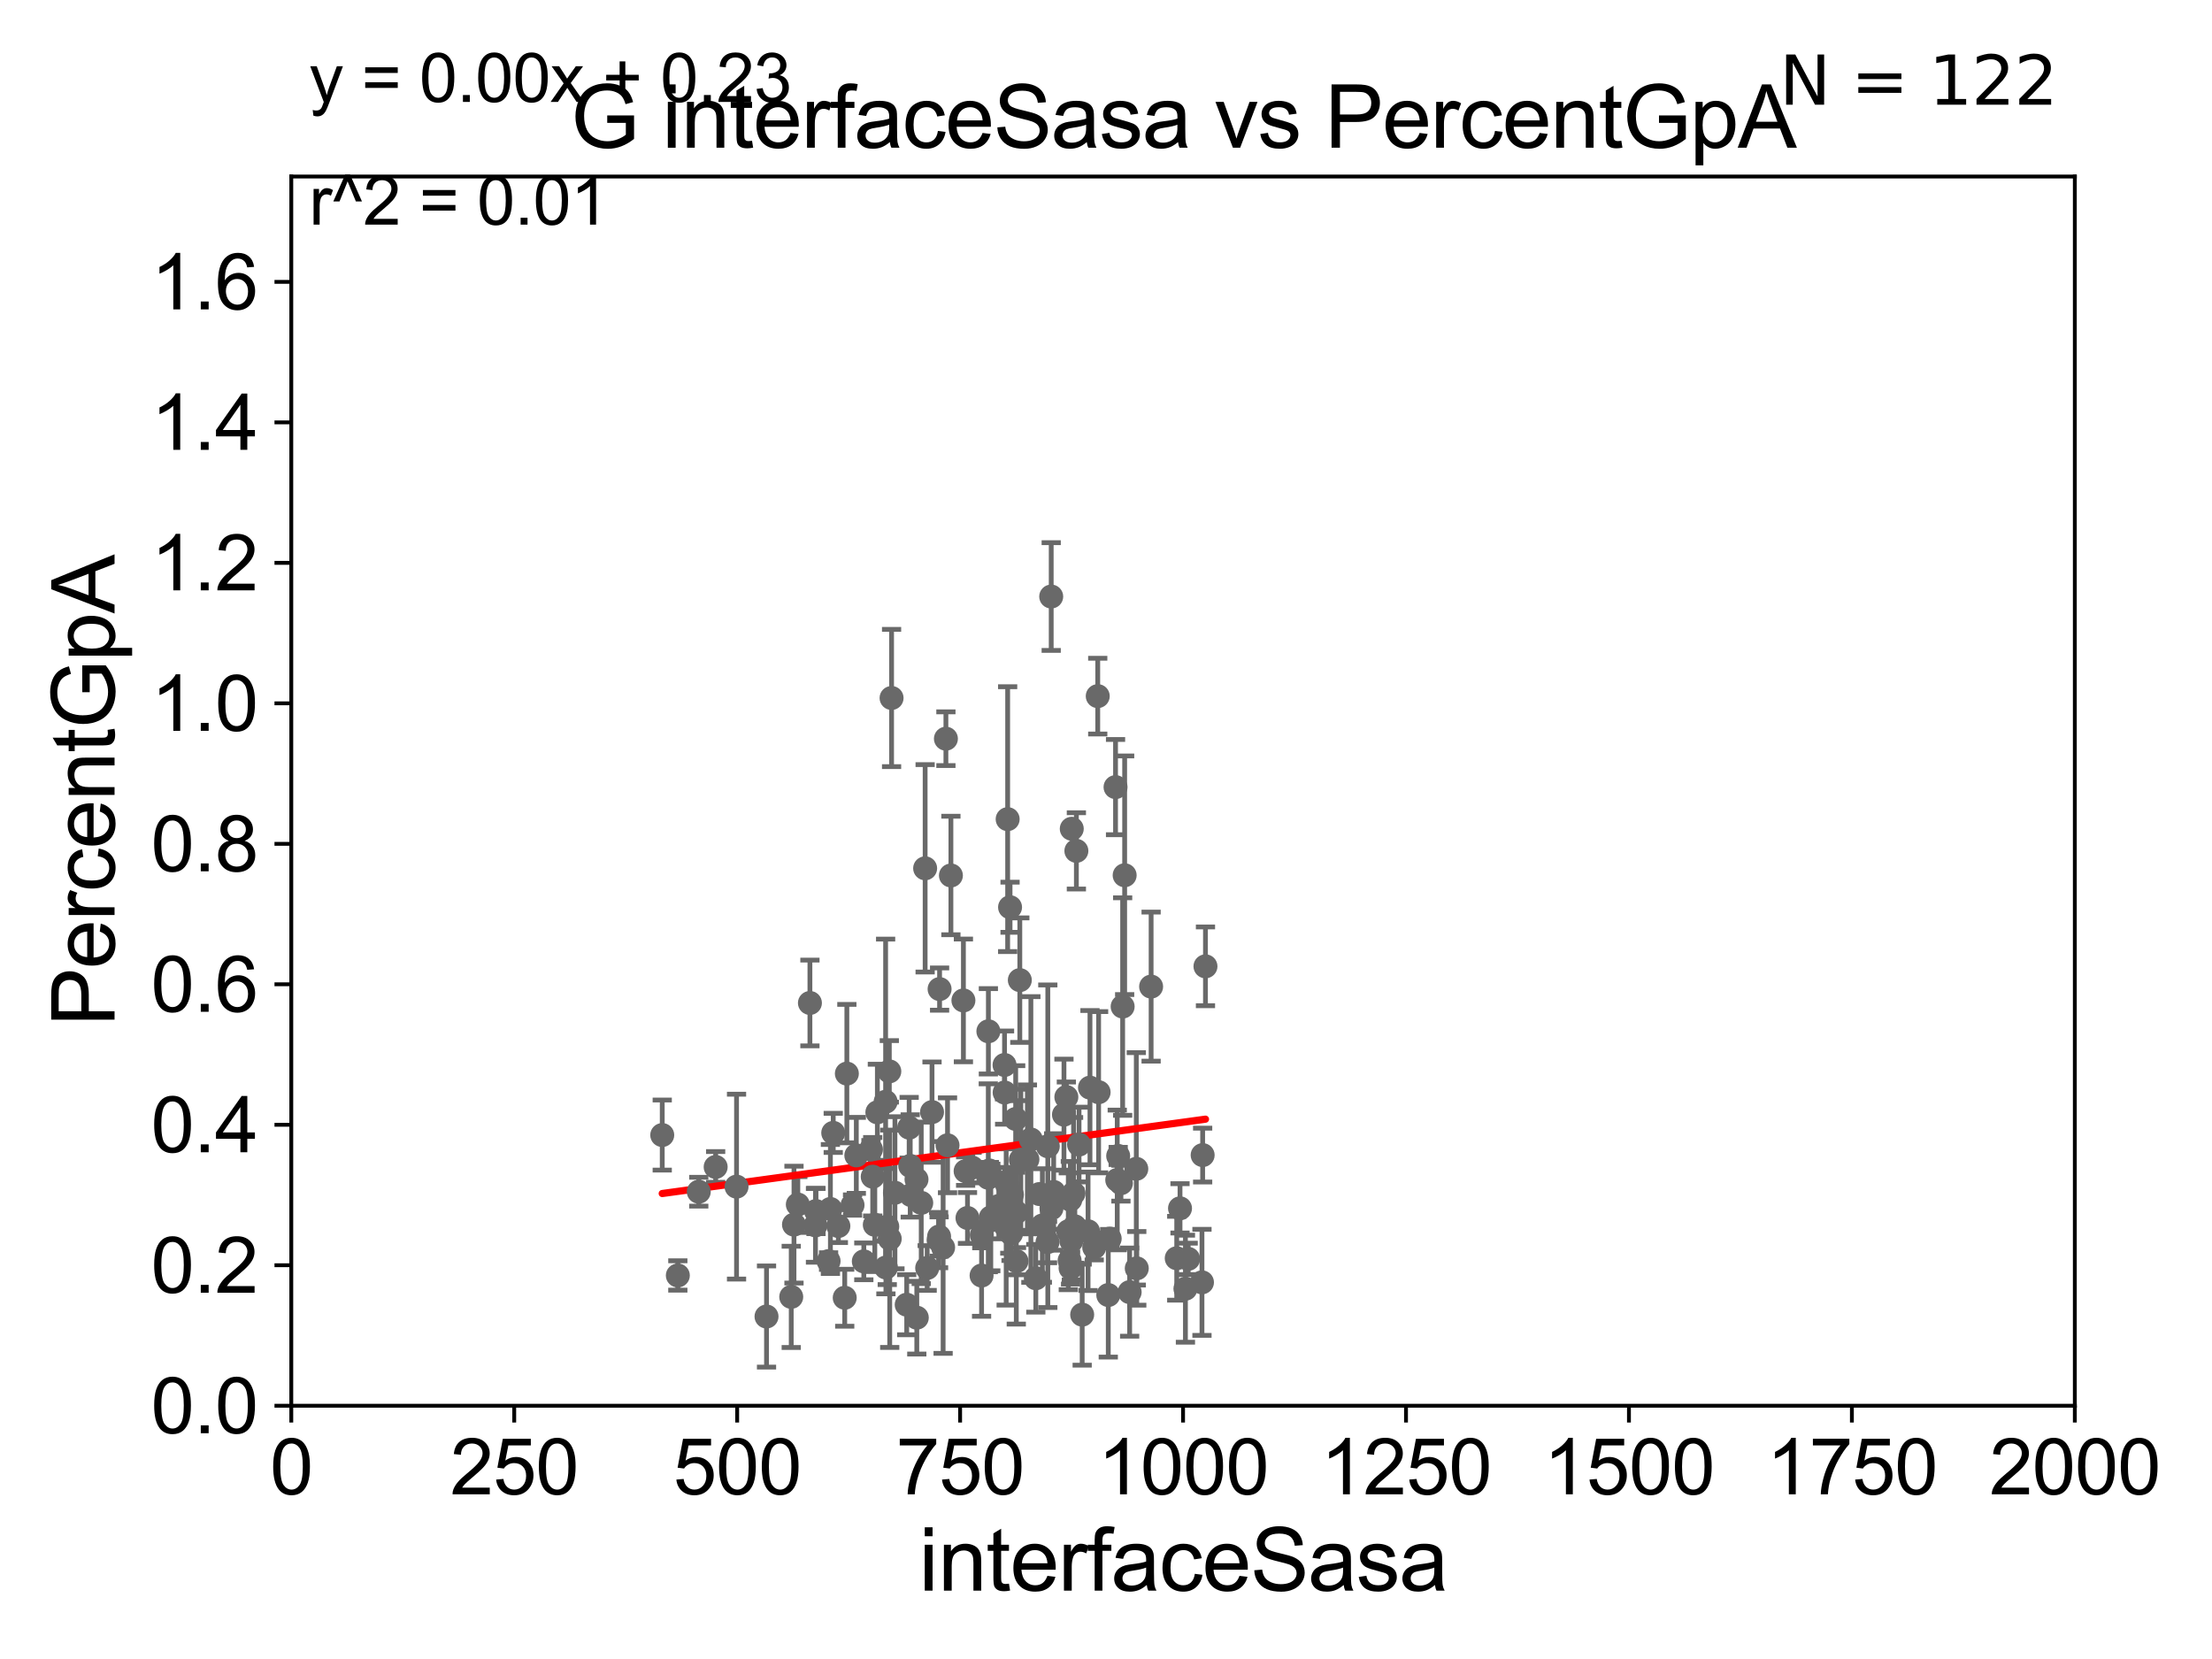 <?xml version="1.0" encoding="utf-8" standalone="no"?>
<!DOCTYPE svg PUBLIC "-//W3C//DTD SVG 1.1//EN"
  "http://www.w3.org/Graphics/SVG/1.1/DTD/svg11.dtd">
<svg xmlns:xlink="http://www.w3.org/1999/xlink" width="460.8pt" height="345.6pt" viewBox="0 0 460.8 345.6" xmlns="http://www.w3.org/2000/svg" version="1.1">
 <defs>
  <style type="text/css">*{stroke-linejoin: round; stroke-linecap: butt}</style>
 </defs>
 <g id="figure_1">
  <g id="patch_1">
   <path d="M 0 345.6 
L 460.8 345.6 
L 460.8 0 
L 0 0 
z
" style="fill: #ffffff"/>
  </g>
  <g id="axes_1">
   <g id="patch_2">
    <path d="M 60.68 292.84 
L 432.225 292.84 
L 432.225 36.775 
L 60.68 36.775 
z
" style="fill: #ffffff"/>
   </g>
   <g id="PathCollection_1">
    <defs>
     <path id="m4ad8b09ba1" d="M 0 1.118 
C 0.297 1.118 0.581 1 0.791 0.791 
C 1 0.581 1.118 0.297 1.118 0 
C 1.118 -0.297 1 -0.581 0.791 -0.791 
C 0.581 -1 0.297 -1.118 0 -1.118 
C -0.297 -1.118 -0.581 -1 -0.791 -0.791 
C -1 -0.581 -1.118 -0.297 -1.118 0 
C -1.118 0.297 -1 0.581 -0.791 0.791 
C -0.581 1 -0.297 1.118 0 1.118 
z
" style="stroke: #696969"/>
    </defs>
    <g clip-path="url(#pb4f0174627)">
     <use xlink:href="#m4ad8b09ba1" x="149.085" y="243.098" style="fill: #696969; stroke: #696969"/>
     <use xlink:href="#m4ad8b09ba1" x="210.621" y="256.984" style="fill: #696969; stroke: #696969"/>
     <use xlink:href="#m4ad8b09ba1" x="209.913" y="170.644" style="fill: #696969; stroke: #696969"/>
     <use xlink:href="#m4ad8b09ba1" x="214.752" y="237.376" style="fill: #696969; stroke: #696969"/>
     <use xlink:href="#m4ad8b09ba1" x="233.868" y="209.684" style="fill: #696969; stroke: #696969"/>
     <use xlink:href="#m4ad8b09ba1" x="173.578" y="235.999" style="fill: #696969; stroke: #696969"/>
     <use xlink:href="#m4ad8b09ba1" x="210.801" y="248.878" style="fill: #696969; stroke: #696969"/>
     <use xlink:href="#m4ad8b09ba1" x="204.481" y="265.72" style="fill: #696969; stroke: #696969"/>
     <use xlink:href="#m4ad8b09ba1" x="211.585" y="233.104" style="fill: #696969; stroke: #696969"/>
     <use xlink:href="#m4ad8b09ba1" x="179.948" y="262.764" style="fill: #696969; stroke: #696969"/>
     <use xlink:href="#m4ad8b09ba1" x="228.68" y="145.017" style="fill: #696969; stroke: #696969"/>
     <use xlink:href="#m4ad8b09ba1" x="185.731" y="145.405" style="fill: #696969; stroke: #696969"/>
     <use xlink:href="#m4ad8b09ba1" x="234.286" y="182.332" style="fill: #696969; stroke: #696969"/>
     <use xlink:href="#m4ad8b09ba1" x="200.697" y="208.407" style="fill: #696969; stroke: #696969"/>
     <use xlink:href="#m4ad8b09ba1" x="215.781" y="266.286" style="fill: #696969; stroke: #696969"/>
     <use xlink:href="#m4ad8b09ba1" x="182.237" y="255.149" style="fill: #696969; stroke: #696969"/>
     <use xlink:href="#m4ad8b09ba1" x="224.786" y="238.43" style="fill: #696969; stroke: #696969"/>
     <use xlink:href="#m4ad8b09ba1" x="217.145" y="255.294" style="fill: #696969; stroke: #696969"/>
     <use xlink:href="#m4ad8b09ba1" x="228.862" y="227.528" style="fill: #696969; stroke: #696969"/>
     <use xlink:href="#m4ad8b09ba1" x="172.61" y="262.71" style="fill: #696969; stroke: #696969"/>
     <use xlink:href="#m4ad8b09ba1" x="227.062" y="226.576" style="fill: #696969; stroke: #696969"/>
     <use xlink:href="#m4ad8b09ba1" x="177.6" y="251.033" style="fill: #696969; stroke: #696969"/>
     <use xlink:href="#m4ad8b09ba1" x="209.285" y="227.592" style="fill: #696969; stroke: #696969"/>
     <use xlink:href="#m4ad8b09ba1" x="223.181" y="258.495" style="fill: #696969; stroke: #696969"/>
     <use xlink:href="#m4ad8b09ba1" x="189.784" y="248.964" style="fill: #696969; stroke: #696969"/>
     <use xlink:href="#m4ad8b09ba1" x="227.946" y="259.85" style="fill: #696969; stroke: #696969"/>
     <use xlink:href="#m4ad8b09ba1" x="176.416" y="223.65" style="fill: #696969; stroke: #696969"/>
     <use xlink:href="#m4ad8b09ba1" x="189.617" y="242.882" style="fill: #696969; stroke: #696969"/>
     <use xlink:href="#m4ad8b09ba1" x="233.513" y="246.482" style="fill: #696969; stroke: #696969"/>
     <use xlink:href="#m4ad8b09ba1" x="236.811" y="264.219" style="fill: #696969; stroke: #696969"/>
     <use xlink:href="#m4ad8b09ba1" x="186.433" y="248.474" style="fill: #696969; stroke: #696969"/>
     <use xlink:href="#m4ad8b09ba1" x="230.874" y="269.78" style="fill: #696969; stroke: #696969"/>
     <use xlink:href="#m4ad8b09ba1" x="205.897" y="214.837" style="fill: #696969; stroke: #696969"/>
     <use xlink:href="#m4ad8b09ba1" x="226.664" y="256.497" style="fill: #696969; stroke: #696969"/>
     <use xlink:href="#m4ad8b09ba1" x="232.742" y="245.805" style="fill: #696969; stroke: #696969"/>
     <use xlink:href="#m4ad8b09ba1" x="232.938" y="240.802" style="fill: #696969; stroke: #696969"/>
     <use xlink:href="#m4ad8b09ba1" x="223.905" y="255.461" style="fill: #696969; stroke: #696969"/>
     <use xlink:href="#m4ad8b09ba1" x="222.973" y="249.919" style="fill: #696969; stroke: #696969"/>
     <use xlink:href="#m4ad8b09ba1" x="247.523" y="262.247" style="fill: #696969; stroke: #696969"/>
     <use xlink:href="#m4ad8b09ba1" x="218.986" y="124.27" style="fill: #696969; stroke: #696969"/>
     <use xlink:href="#m4ad8b09ba1" x="178.387" y="240.684" style="fill: #696969; stroke: #696969"/>
     <use xlink:href="#m4ad8b09ba1" x="219.495" y="248.303" style="fill: #696969; stroke: #696969"/>
     <use xlink:href="#m4ad8b09ba1" x="184.832" y="255.516" style="fill: #696969; stroke: #696969"/>
     <use xlink:href="#m4ad8b09ba1" x="223.268" y="172.647" style="fill: #696969; stroke: #696969"/>
     <use xlink:href="#m4ad8b09ba1" x="245.819" y="251.719" style="fill: #696969; stroke: #696969"/>
     <use xlink:href="#m4ad8b09ba1" x="218.219" y="258.757" style="fill: #696969; stroke: #696969"/>
     <use xlink:href="#m4ad8b09ba1" x="216.519" y="248.741" style="fill: #696969; stroke: #696969"/>
     <use xlink:href="#m4ad8b09ba1" x="250.534" y="240.628" style="fill: #696969; stroke: #696969"/>
     <use xlink:href="#m4ad8b09ba1" x="159.68" y="274.253" style="fill: #696969; stroke: #696969"/>
     <use xlink:href="#m4ad8b09ba1" x="218.278" y="238.785" style="fill: #696969; stroke: #696969"/>
     <use xlink:href="#m4ad8b09ba1" x="225.438" y="273.868" style="fill: #696969; stroke: #696969"/>
     <use xlink:href="#m4ad8b09ba1" x="198.092" y="182.377" style="fill: #696969; stroke: #696969"/>
     <use xlink:href="#m4ad8b09ba1" x="210.413" y="188.992" style="fill: #696969; stroke: #696969"/>
     <use xlink:href="#m4ad8b09ba1" x="239.798" y="205.528" style="fill: #696969; stroke: #696969"/>
     <use xlink:href="#m4ad8b09ba1" x="206.615" y="254.178" style="fill: #696969; stroke: #696969"/>
     <use xlink:href="#m4ad8b09ba1" x="211.711" y="252.556" style="fill: #696969; stroke: #696969"/>
     <use xlink:href="#m4ad8b09ba1" x="251.121" y="201.305" style="fill: #696969; stroke: #696969"/>
     <use xlink:href="#m4ad8b09ba1" x="222.549" y="256.499" style="fill: #696969; stroke: #696969"/>
     <use xlink:href="#m4ad8b09ba1" x="202.501" y="243.234" style="fill: #696969; stroke: #696969"/>
     <use xlink:href="#m4ad8b09ba1" x="250.393" y="267.136" style="fill: #696969; stroke: #696969"/>
     <use xlink:href="#m4ad8b09ba1" x="201.546" y="253.725" style="fill: #696969; stroke: #696969"/>
     <use xlink:href="#m4ad8b09ba1" x="224.229" y="177.251" style="fill: #696969; stroke: #696969"/>
     <use xlink:href="#m4ad8b09ba1" x="192.723" y="180.884" style="fill: #696969; stroke: #696969"/>
     <use xlink:href="#m4ad8b09ba1" x="223.021" y="264.156" style="fill: #696969; stroke: #696969"/>
     <use xlink:href="#m4ad8b09ba1" x="235.328" y="269.169" style="fill: #696969; stroke: #696969"/>
     <use xlink:href="#m4ad8b09ba1" x="166.201" y="250.925" style="fill: #696969; stroke: #696969"/>
     <use xlink:href="#m4ad8b09ba1" x="209.606" y="255.601" style="fill: #696969; stroke: #696969"/>
     <use xlink:href="#m4ad8b09ba1" x="221.643" y="232.203" style="fill: #696969; stroke: #696969"/>
     <use xlink:href="#m4ad8b09ba1" x="231.169" y="258.024" style="fill: #696969; stroke: #696969"/>
     <use xlink:href="#m4ad8b09ba1" x="175.972" y="270.344" style="fill: #696969; stroke: #696969"/>
     <use xlink:href="#m4ad8b09ba1" x="206.402" y="253.619" style="fill: #696969; stroke: #696969"/>
     <use xlink:href="#m4ad8b09ba1" x="190.985" y="274.495" style="fill: #696969; stroke: #696969"/>
     <use xlink:href="#m4ad8b09ba1" x="211.758" y="262.729" style="fill: #696969; stroke: #696969"/>
     <use xlink:href="#m4ad8b09ba1" x="206.099" y="243.829" style="fill: #696969; stroke: #696969"/>
     <use xlink:href="#m4ad8b09ba1" x="191.91" y="250.581" style="fill: #696969; stroke: #696969"/>
     <use xlink:href="#m4ad8b09ba1" x="232.388" y="163.969" style="fill: #696969; stroke: #696969"/>
     <use xlink:href="#m4ad8b09ba1" x="195.733" y="206.043" style="fill: #696969; stroke: #696969"/>
     <use xlink:href="#m4ad8b09ba1" x="195.631" y="257.586" style="fill: #696969; stroke: #696969"/>
     <use xlink:href="#m4ad8b09ba1" x="246.947" y="268.461" style="fill: #696969; stroke: #696969"/>
     <use xlink:href="#m4ad8b09ba1" x="193.149" y="264.146" style="fill: #696969; stroke: #696969"/>
     <use xlink:href="#m4ad8b09ba1" x="165.402" y="255.108" style="fill: #696969; stroke: #696969"/>
     <use xlink:href="#m4ad8b09ba1" x="189.394" y="234.917" style="fill: #696969; stroke: #696969"/>
     <use xlink:href="#m4ad8b09ba1" x="184.551" y="264.045" style="fill: #696969; stroke: #696969"/>
     <use xlink:href="#m4ad8b09ba1" x="185.261" y="223.187" style="fill: #696969; stroke: #696969"/>
     <use xlink:href="#m4ad8b09ba1" x="210.357" y="256.035" style="fill: #696969; stroke: #696969"/>
     <use xlink:href="#m4ad8b09ba1" x="164.828" y="270.162" style="fill: #696969; stroke: #696969"/>
     <use xlink:href="#m4ad8b09ba1" x="219.038" y="251.717" style="fill: #696969; stroke: #696969"/>
     <use xlink:href="#m4ad8b09ba1" x="245.134" y="262.115" style="fill: #696969; stroke: #696969"/>
     <use xlink:href="#m4ad8b09ba1" x="172.989" y="251.853" style="fill: #696969; stroke: #696969"/>
     <use xlink:href="#m4ad8b09ba1" x="137.956" y="236.452" style="fill: #696969; stroke: #696969"/>
     <use xlink:href="#m4ad8b09ba1" x="190.925" y="245.683" style="fill: #696969; stroke: #696969"/>
     <use xlink:href="#m4ad8b09ba1" x="201.156" y="243.966" style="fill: #696969; stroke: #696969"/>
     <use xlink:href="#m4ad8b09ba1" x="205.878" y="245.354" style="fill: #696969; stroke: #696969"/>
     <use xlink:href="#m4ad8b09ba1" x="169.987" y="252.283" style="fill: #696969; stroke: #696969"/>
     <use xlink:href="#m4ad8b09ba1" x="212.657" y="241.603" style="fill: #696969; stroke: #696969"/>
     <use xlink:href="#m4ad8b09ba1" x="204.527" y="257.277" style="fill: #696969; stroke: #696969"/>
     <use xlink:href="#m4ad8b09ba1" x="141.205" y="265.702" style="fill: #696969; stroke: #696969"/>
     <use xlink:href="#m4ad8b09ba1" x="145.567" y="248.255" style="fill: #696969; stroke: #696969"/>
     <use xlink:href="#m4ad8b09ba1" x="184.49" y="229.517" style="fill: #696969; stroke: #696969"/>
     <use xlink:href="#m4ad8b09ba1" x="209.263" y="221.854" style="fill: #696969; stroke: #696969"/>
     <use xlink:href="#m4ad8b09ba1" x="208.07" y="251.223" style="fill: #696969; stroke: #696969"/>
     <use xlink:href="#m4ad8b09ba1" x="153.434" y="247.198" style="fill: #696969; stroke: #696969"/>
     <use xlink:href="#m4ad8b09ba1" x="182.772" y="231.716" style="fill: #696969; stroke: #696969"/>
     <use xlink:href="#m4ad8b09ba1" x="188.885" y="271.795" style="fill: #696969; stroke: #696969"/>
     <use xlink:href="#m4ad8b09ba1" x="197.05" y="153.884" style="fill: #696969; stroke: #696969"/>
     <use xlink:href="#m4ad8b09ba1" x="196.47" y="259.868" style="fill: #696969; stroke: #696969"/>
     <use xlink:href="#m4ad8b09ba1" x="169.879" y="255.267" style="fill: #696969; stroke: #696969"/>
     <use xlink:href="#m4ad8b09ba1" x="209.783" y="246.802" style="fill: #696969; stroke: #696969"/>
     <use xlink:href="#m4ad8b09ba1" x="174.648" y="255.406" style="fill: #696969; stroke: #696969"/>
     <use xlink:href="#m4ad8b09ba1" x="236.712" y="243.489" style="fill: #696969; stroke: #696969"/>
     <use xlink:href="#m4ad8b09ba1" x="212.447" y="204.178" style="fill: #696969; stroke: #696969"/>
     <use xlink:href="#m4ad8b09ba1" x="222.82" y="262.593" style="fill: #696969; stroke: #696969"/>
     <use xlink:href="#m4ad8b09ba1" x="194.158" y="231.668" style="fill: #696969; stroke: #696969"/>
     <use xlink:href="#m4ad8b09ba1" x="222.14" y="228.533" style="fill: #696969; stroke: #696969"/>
     <use xlink:href="#m4ad8b09ba1" x="168.722" y="208.938" style="fill: #696969; stroke: #696969"/>
     <use xlink:href="#m4ad8b09ba1" x="185.346" y="258.056" style="fill: #696969; stroke: #696969"/>
     <use xlink:href="#m4ad8b09ba1" x="195.525" y="258.335" style="fill: #696969; stroke: #696969"/>
     <use xlink:href="#m4ad8b09ba1" x="181.44" y="239.442" style="fill: #696969; stroke: #696969"/>
     <use xlink:href="#m4ad8b09ba1" x="214.03" y="241.523" style="fill: #696969; stroke: #696969"/>
     <use xlink:href="#m4ad8b09ba1" x="223.643" y="248.588" style="fill: #696969; stroke: #696969"/>
     <use xlink:href="#m4ad8b09ba1" x="181.802" y="245.13" style="fill: #696969; stroke: #696969"/>
     <use xlink:href="#m4ad8b09ba1" x="197.388" y="238.585" style="fill: #696969; stroke: #696969"/>
    </g>
   </g>
   <g id="matplotlib.axis_1">
    <g id="xtick_1">
     <g id="line2d_1">
      <defs>
       <path id="m8e18a12ac8" d="M 0 0 
L 0 3.5 
" style="stroke: #000000; stroke-width: 0.8"/>
      </defs>
      <g>
       <use xlink:href="#m8e18a12ac8" x="60.68" y="292.84" style="stroke: #000000; stroke-width: 0.8"/>
      </g>
     </g>
     <g id="text_1">
      <!-- 0 -->
      <g transform="translate(56.231 311.293)scale(0.16 -0.16)">
       <defs>
        <path id="ArialMT-30" d="M 266 2259 
Q 266 3072 433 3567 
Q 600 4063 929 4331 
Q 1259 4600 1759 4600 
Q 2128 4600 2406 4451 
Q 2684 4303 2865 4023 
Q 3047 3744 3150 3342 
Q 3253 2941 3253 2259 
Q 3253 1453 3087 958 
Q 2922 463 2592 192 
Q 2263 -78 1759 -78 
Q 1097 -78 719 397 
Q 266 969 266 2259 
z
M 844 2259 
Q 844 1131 1108 757 
Q 1372 384 1759 384 
Q 2147 384 2411 759 
Q 2675 1134 2675 2259 
Q 2675 3391 2411 3762 
Q 2147 4134 1753 4134 
Q 1366 4134 1134 3806 
Q 844 3388 844 2259 
z
" transform="scale(0.016)"/>
       </defs>
       <use xlink:href="#ArialMT-30"/>
      </g>
     </g>
    </g>
    <g id="xtick_2">
     <g id="line2d_2">
      <g>
       <use xlink:href="#m8e18a12ac8" x="107.123" y="292.84" style="stroke: #000000; stroke-width: 0.8"/>
      </g>
     </g>
     <g id="text_2">
      <!-- 250 -->
      <g transform="translate(93.777 311.293)scale(0.16 -0.16)">
       <defs>
        <path id="ArialMT-32" d="M 3222 541 
L 3222 0 
L 194 0 
Q 188 203 259 391 
Q 375 700 629 1000 
Q 884 1300 1366 1694 
Q 2113 2306 2375 2664 
Q 2638 3022 2638 3341 
Q 2638 3675 2398 3904 
Q 2159 4134 1775 4134 
Q 1369 4134 1125 3890 
Q 881 3647 878 3216 
L 300 3275 
Q 359 3922 746 4261 
Q 1134 4600 1788 4600 
Q 2447 4600 2831 4234 
Q 3216 3869 3216 3328 
Q 3216 3053 3103 2787 
Q 2991 2522 2730 2228 
Q 2469 1934 1863 1422 
Q 1356 997 1212 845 
Q 1069 694 975 541 
L 3222 541 
z
" transform="scale(0.016)"/>
        <path id="ArialMT-35" d="M 266 1200 
L 856 1250 
Q 922 819 1161 601 
Q 1400 384 1738 384 
Q 2144 384 2425 690 
Q 2706 997 2706 1503 
Q 2706 1984 2436 2262 
Q 2166 2541 1728 2541 
Q 1456 2541 1237 2417 
Q 1019 2294 894 2097 
L 366 2166 
L 809 4519 
L 3088 4519 
L 3088 3981 
L 1259 3981 
L 1013 2750 
Q 1425 3038 1878 3038 
Q 2478 3038 2890 2622 
Q 3303 2206 3303 1553 
Q 3303 931 2941 478 
Q 2500 -78 1738 -78 
Q 1113 -78 717 272 
Q 322 622 266 1200 
z
" transform="scale(0.016)"/>
       </defs>
       <use xlink:href="#ArialMT-32"/>
       <use xlink:href="#ArialMT-35" x="55.615"/>
       <use xlink:href="#ArialMT-30" x="111.23"/>
      </g>
     </g>
    </g>
    <g id="xtick_3">
     <g id="line2d_3">
      <g>
       <use xlink:href="#m8e18a12ac8" x="153.566" y="292.84" style="stroke: #000000; stroke-width: 0.8"/>
      </g>
     </g>
     <g id="text_3">
      <!-- 500 -->
      <g transform="translate(140.22 311.293)scale(0.16 -0.16)">
       <use xlink:href="#ArialMT-35"/>
       <use xlink:href="#ArialMT-30" x="55.615"/>
       <use xlink:href="#ArialMT-30" x="111.23"/>
      </g>
     </g>
    </g>
    <g id="xtick_4">
     <g id="line2d_4">
      <g>
       <use xlink:href="#m8e18a12ac8" x="200.009" y="292.84" style="stroke: #000000; stroke-width: 0.8"/>
      </g>
     </g>
     <g id="text_4">
      <!-- 750 -->
      <g transform="translate(186.663 311.293)scale(0.16 -0.16)">
       <defs>
        <path id="ArialMT-37" d="M 303 3981 
L 303 4522 
L 3269 4522 
L 3269 4084 
Q 2831 3619 2401 2847 
Q 1972 2075 1738 1259 
Q 1569 684 1522 0 
L 944 0 
Q 953 541 1156 1306 
Q 1359 2072 1739 2783 
Q 2119 3494 2547 3981 
L 303 3981 
z
" transform="scale(0.016)"/>
       </defs>
       <use xlink:href="#ArialMT-37"/>
       <use xlink:href="#ArialMT-35" x="55.615"/>
       <use xlink:href="#ArialMT-30" x="111.23"/>
      </g>
     </g>
    </g>
    <g id="xtick_5">
     <g id="line2d_5">
      <g>
       <use xlink:href="#m8e18a12ac8" x="246.452" y="292.84" style="stroke: #000000; stroke-width: 0.8"/>
      </g>
     </g>
     <g id="text_5">
      <!-- 1000 -->
      <g transform="translate(228.657 311.293)scale(0.16 -0.16)">
       <defs>
        <path id="ArialMT-31" d="M 2384 0 
L 1822 0 
L 1822 3584 
Q 1619 3391 1289 3197 
Q 959 3003 697 2906 
L 697 3450 
Q 1169 3672 1522 3987 
Q 1875 4303 2022 4600 
L 2384 4600 
L 2384 0 
z
" transform="scale(0.016)"/>
       </defs>
       <use xlink:href="#ArialMT-31"/>
       <use xlink:href="#ArialMT-30" x="55.615"/>
       <use xlink:href="#ArialMT-30" x="111.23"/>
       <use xlink:href="#ArialMT-30" x="166.846"/>
      </g>
     </g>
    </g>
    <g id="xtick_6">
     <g id="line2d_6">
      <g>
       <use xlink:href="#m8e18a12ac8" x="292.896" y="292.84" style="stroke: #000000; stroke-width: 0.8"/>
      </g>
     </g>
     <g id="text_6">
      <!-- 1250 -->
      <g transform="translate(275.101 311.293)scale(0.16 -0.16)">
       <use xlink:href="#ArialMT-31"/>
       <use xlink:href="#ArialMT-32" x="55.615"/>
       <use xlink:href="#ArialMT-35" x="111.23"/>
       <use xlink:href="#ArialMT-30" x="166.846"/>
      </g>
     </g>
    </g>
    <g id="xtick_7">
     <g id="line2d_7">
      <g>
       <use xlink:href="#m8e18a12ac8" x="339.339" y="292.84" style="stroke: #000000; stroke-width: 0.8"/>
      </g>
     </g>
     <g id="text_7">
      <!-- 1500 -->
      <g transform="translate(321.544 311.293)scale(0.16 -0.16)">
       <use xlink:href="#ArialMT-31"/>
       <use xlink:href="#ArialMT-35" x="55.615"/>
       <use xlink:href="#ArialMT-30" x="111.23"/>
       <use xlink:href="#ArialMT-30" x="166.846"/>
      </g>
     </g>
    </g>
    <g id="xtick_8">
     <g id="line2d_8">
      <g>
       <use xlink:href="#m8e18a12ac8" x="385.782" y="292.84" style="stroke: #000000; stroke-width: 0.8"/>
      </g>
     </g>
     <g id="text_8">
      <!-- 1750 -->
      <g transform="translate(367.987 311.293)scale(0.16 -0.16)">
       <use xlink:href="#ArialMT-31"/>
       <use xlink:href="#ArialMT-37" x="55.615"/>
       <use xlink:href="#ArialMT-35" x="111.23"/>
       <use xlink:href="#ArialMT-30" x="166.846"/>
      </g>
     </g>
    </g>
    <g id="xtick_9">
     <g id="line2d_9">
      <g>
       <use xlink:href="#m8e18a12ac8" x="432.225" y="292.84" style="stroke: #000000; stroke-width: 0.8"/>
      </g>
     </g>
     <g id="text_9">
      <!-- 2000 -->
      <g transform="translate(414.43 311.293)scale(0.16 -0.16)">
       <use xlink:href="#ArialMT-32"/>
       <use xlink:href="#ArialMT-30" x="55.615"/>
       <use xlink:href="#ArialMT-30" x="111.23"/>
       <use xlink:href="#ArialMT-30" x="166.846"/>
      </g>
     </g>
    </g>
    <g id="text_10">
     <!-- interfaceSasa -->
     <g transform="translate(191.423 331.357)scale(0.18 -0.18)">
      <defs>
       <path id="ArialMT-69" d="M 425 3934 
L 425 4581 
L 988 4581 
L 988 3934 
L 425 3934 
z
M 425 0 
L 425 3319 
L 988 3319 
L 988 0 
L 425 0 
z
" transform="scale(0.016)"/>
       <path id="ArialMT-6e" d="M 422 0 
L 422 3319 
L 928 3319 
L 928 2847 
Q 1294 3394 1984 3394 
Q 2284 3394 2536 3286 
Q 2788 3178 2913 3003 
Q 3038 2828 3088 2588 
Q 3119 2431 3119 2041 
L 3119 0 
L 2556 0 
L 2556 2019 
Q 2556 2363 2490 2533 
Q 2425 2703 2258 2804 
Q 2091 2906 1866 2906 
Q 1506 2906 1245 2678 
Q 984 2450 984 1813 
L 984 0 
L 422 0 
z
" transform="scale(0.016)"/>
       <path id="ArialMT-74" d="M 1650 503 
L 1731 6 
Q 1494 -44 1306 -44 
Q 1000 -44 831 53 
Q 663 150 594 308 
Q 525 466 525 972 
L 525 2881 
L 113 2881 
L 113 3319 
L 525 3319 
L 525 4141 
L 1084 4478 
L 1084 3319 
L 1650 3319 
L 1650 2881 
L 1084 2881 
L 1084 941 
Q 1084 700 1114 631 
Q 1144 563 1211 522 
Q 1278 481 1403 481 
Q 1497 481 1650 503 
z
" transform="scale(0.016)"/>
       <path id="ArialMT-65" d="M 2694 1069 
L 3275 997 
Q 3138 488 2766 206 
Q 2394 -75 1816 -75 
Q 1088 -75 661 373 
Q 234 822 234 1631 
Q 234 2469 665 2931 
Q 1097 3394 1784 3394 
Q 2450 3394 2872 2941 
Q 3294 2488 3294 1666 
Q 3294 1616 3291 1516 
L 816 1516 
Q 847 969 1125 678 
Q 1403 388 1819 388 
Q 2128 388 2347 550 
Q 2566 713 2694 1069 
z
M 847 1978 
L 2700 1978 
Q 2663 2397 2488 2606 
Q 2219 2931 1791 2931 
Q 1403 2931 1139 2672 
Q 875 2413 847 1978 
z
" transform="scale(0.016)"/>
       <path id="ArialMT-72" d="M 416 0 
L 416 3319 
L 922 3319 
L 922 2816 
Q 1116 3169 1280 3281 
Q 1444 3394 1641 3394 
Q 1925 3394 2219 3213 
L 2025 2691 
Q 1819 2813 1613 2813 
Q 1428 2813 1281 2702 
Q 1134 2591 1072 2394 
Q 978 2094 978 1738 
L 978 0 
L 416 0 
z
" transform="scale(0.016)"/>
       <path id="ArialMT-66" d="M 556 0 
L 556 2881 
L 59 2881 
L 59 3319 
L 556 3319 
L 556 3672 
Q 556 4006 616 4169 
Q 697 4388 901 4523 
Q 1106 4659 1475 4659 
Q 1713 4659 2000 4603 
L 1916 4113 
Q 1741 4144 1584 4144 
Q 1328 4144 1222 4034 
Q 1116 3925 1116 3625 
L 1116 3319 
L 1763 3319 
L 1763 2881 
L 1116 2881 
L 1116 0 
L 556 0 
z
" transform="scale(0.016)"/>
       <path id="ArialMT-61" d="M 2588 409 
Q 2275 144 1986 34 
Q 1697 -75 1366 -75 
Q 819 -75 525 192 
Q 231 459 231 875 
Q 231 1119 342 1320 
Q 453 1522 633 1644 
Q 813 1766 1038 1828 
Q 1203 1872 1538 1913 
Q 2219 1994 2541 2106 
Q 2544 2222 2544 2253 
Q 2544 2597 2384 2738 
Q 2169 2928 1744 2928 
Q 1347 2928 1158 2789 
Q 969 2650 878 2297 
L 328 2372 
Q 403 2725 575 2942 
Q 747 3159 1072 3276 
Q 1397 3394 1825 3394 
Q 2250 3394 2515 3294 
Q 2781 3194 2906 3042 
Q 3031 2891 3081 2659 
Q 3109 2516 3109 2141 
L 3109 1391 
Q 3109 606 3145 398 
Q 3181 191 3288 0 
L 2700 0 
Q 2613 175 2588 409 
z
M 2541 1666 
Q 2234 1541 1622 1453 
Q 1275 1403 1131 1340 
Q 988 1278 909 1158 
Q 831 1038 831 891 
Q 831 666 1001 516 
Q 1172 366 1500 366 
Q 1825 366 2078 508 
Q 2331 650 2450 897 
Q 2541 1088 2541 1459 
L 2541 1666 
z
" transform="scale(0.016)"/>
       <path id="ArialMT-63" d="M 2588 1216 
L 3141 1144 
Q 3050 572 2676 248 
Q 2303 -75 1759 -75 
Q 1078 -75 664 370 
Q 250 816 250 1647 
Q 250 2184 428 2587 
Q 606 2991 970 3192 
Q 1334 3394 1763 3394 
Q 2303 3394 2647 3120 
Q 2991 2847 3088 2344 
L 2541 2259 
Q 2463 2594 2264 2762 
Q 2066 2931 1784 2931 
Q 1359 2931 1093 2626 
Q 828 2322 828 1663 
Q 828 994 1084 691 
Q 1341 388 1753 388 
Q 2084 388 2306 591 
Q 2528 794 2588 1216 
z
" transform="scale(0.016)"/>
       <path id="ArialMT-53" d="M 288 1472 
L 859 1522 
Q 900 1178 1048 958 
Q 1197 738 1509 602 
Q 1822 466 2213 466 
Q 2559 466 2825 569 
Q 3091 672 3220 851 
Q 3350 1031 3350 1244 
Q 3350 1459 3225 1620 
Q 3100 1781 2813 1891 
Q 2628 1963 1997 2114 
Q 1366 2266 1113 2400 
Q 784 2572 623 2826 
Q 463 3081 463 3397 
Q 463 3744 659 4045 
Q 856 4347 1234 4503 
Q 1613 4659 2075 4659 
Q 2584 4659 2973 4495 
Q 3363 4331 3572 4012 
Q 3781 3694 3797 3291 
L 3216 3247 
Q 3169 3681 2898 3903 
Q 2628 4125 2100 4125 
Q 1550 4125 1298 3923 
Q 1047 3722 1047 3438 
Q 1047 3191 1225 3031 
Q 1400 2872 2139 2705 
Q 2878 2538 3153 2413 
Q 3553 2228 3743 1945 
Q 3934 1663 3934 1294 
Q 3934 928 3725 604 
Q 3516 281 3123 101 
Q 2731 -78 2241 -78 
Q 1619 -78 1198 103 
Q 778 284 539 648 
Q 300 1013 288 1472 
z
" transform="scale(0.016)"/>
       <path id="ArialMT-73" d="M 197 991 
L 753 1078 
Q 800 744 1014 566 
Q 1228 388 1613 388 
Q 2000 388 2187 545 
Q 2375 703 2375 916 
Q 2375 1106 2209 1216 
Q 2094 1291 1634 1406 
Q 1016 1563 777 1677 
Q 538 1791 414 1992 
Q 291 2194 291 2438 
Q 291 2659 392 2848 
Q 494 3038 669 3163 
Q 800 3259 1026 3326 
Q 1253 3394 1513 3394 
Q 1903 3394 2198 3281 
Q 2494 3169 2634 2976 
Q 2775 2784 2828 2463 
L 2278 2388 
Q 2241 2644 2061 2787 
Q 1881 2931 1553 2931 
Q 1166 2931 1000 2803 
Q 834 2675 834 2503 
Q 834 2394 903 2306 
Q 972 2216 1119 2156 
Q 1203 2125 1616 2013 
Q 2213 1853 2448 1751 
Q 2684 1650 2818 1456 
Q 2953 1263 2953 975 
Q 2953 694 2789 445 
Q 2625 197 2315 61 
Q 2006 -75 1616 -75 
Q 969 -75 630 194 
Q 291 463 197 991 
z
" transform="scale(0.016)"/>
      </defs>
      <use xlink:href="#ArialMT-69"/>
      <use xlink:href="#ArialMT-6e" x="22.217"/>
      <use xlink:href="#ArialMT-74" x="77.832"/>
      <use xlink:href="#ArialMT-65" x="105.615"/>
      <use xlink:href="#ArialMT-72" x="161.23"/>
      <use xlink:href="#ArialMT-66" x="194.531"/>
      <use xlink:href="#ArialMT-61" x="222.314"/>
      <use xlink:href="#ArialMT-63" x="277.93"/>
      <use xlink:href="#ArialMT-65" x="327.93"/>
      <use xlink:href="#ArialMT-53" x="383.545"/>
      <use xlink:href="#ArialMT-61" x="450.244"/>
      <use xlink:href="#ArialMT-73" x="505.859"/>
      <use xlink:href="#ArialMT-61" x="555.859"/>
     </g>
    </g>
   </g>
   <g id="matplotlib.axis_2">
    <g id="ytick_1">
     <g id="line2d_10">
      <defs>
       <path id="m4686755caf" d="M 0 0 
L -3.5 0 
" style="stroke: #000000; stroke-width: 0.8"/>
      </defs>
      <g>
       <use xlink:href="#m4686755caf" x="60.68" y="292.84" style="stroke: #000000; stroke-width: 0.8"/>
      </g>
     </g>
     <g id="text_11">
      <!-- 0.0 -->
      <g transform="translate(31.44 298.566)scale(0.16 -0.16)">
       <defs>
        <path id="ArialMT-2e" d="M 581 0 
L 581 641 
L 1222 641 
L 1222 0 
L 581 0 
z
" transform="scale(0.016)"/>
       </defs>
       <use xlink:href="#ArialMT-30"/>
       <use xlink:href="#ArialMT-2e" x="55.615"/>
       <use xlink:href="#ArialMT-30" x="83.398"/>
      </g>
     </g>
    </g>
    <g id="ytick_2">
     <g id="line2d_11">
      <g>
       <use xlink:href="#m4686755caf" x="60.68" y="263.575" style="stroke: #000000; stroke-width: 0.8"/>
      </g>
     </g>
     <g id="text_12">
      <!-- 0.2 -->
      <g transform="translate(31.44 269.302)scale(0.16 -0.16)">
       <use xlink:href="#ArialMT-30"/>
       <use xlink:href="#ArialMT-2e" x="55.615"/>
       <use xlink:href="#ArialMT-32" x="83.398"/>
      </g>
     </g>
    </g>
    <g id="ytick_3">
     <g id="line2d_12">
      <g>
       <use xlink:href="#m4686755caf" x="60.68" y="234.311" style="stroke: #000000; stroke-width: 0.8"/>
      </g>
     </g>
     <g id="text_13">
      <!-- 0.4 -->
      <g transform="translate(31.44 240.037)scale(0.16 -0.16)">
       <defs>
        <path id="ArialMT-34" d="M 2069 0 
L 2069 1097 
L 81 1097 
L 81 1613 
L 2172 4581 
L 2631 4581 
L 2631 1613 
L 3250 1613 
L 3250 1097 
L 2631 1097 
L 2631 0 
L 2069 0 
z
M 2069 1613 
L 2069 3678 
L 634 1613 
L 2069 1613 
z
" transform="scale(0.016)"/>
       </defs>
       <use xlink:href="#ArialMT-30"/>
       <use xlink:href="#ArialMT-2e" x="55.615"/>
       <use xlink:href="#ArialMT-34" x="83.398"/>
      </g>
     </g>
    </g>
    <g id="ytick_4">
     <g id="line2d_13">
      <g>
       <use xlink:href="#m4686755caf" x="60.68" y="205.046" style="stroke: #000000; stroke-width: 0.8"/>
      </g>
     </g>
     <g id="text_14">
      <!-- 0.6 -->
      <g transform="translate(31.44 210.772)scale(0.16 -0.16)">
       <defs>
        <path id="ArialMT-36" d="M 3184 3459 
L 2625 3416 
Q 2550 3747 2413 3897 
Q 2184 4138 1850 4138 
Q 1581 4138 1378 3988 
Q 1113 3794 959 3422 
Q 806 3050 800 2363 
Q 1003 2672 1297 2822 
Q 1591 2972 1913 2972 
Q 2475 2972 2870 2558 
Q 3266 2144 3266 1488 
Q 3266 1056 3080 686 
Q 2894 316 2569 119 
Q 2244 -78 1831 -78 
Q 1128 -78 684 439 
Q 241 956 241 2144 
Q 241 3472 731 4075 
Q 1159 4600 1884 4600 
Q 2425 4600 2770 4297 
Q 3116 3994 3184 3459 
z
M 888 1484 
Q 888 1194 1011 928 
Q 1134 663 1356 523 
Q 1578 384 1822 384 
Q 2178 384 2434 671 
Q 2691 959 2691 1453 
Q 2691 1928 2437 2201 
Q 2184 2475 1800 2475 
Q 1419 2475 1153 2201 
Q 888 1928 888 1484 
z
" transform="scale(0.016)"/>
       </defs>
       <use xlink:href="#ArialMT-30"/>
       <use xlink:href="#ArialMT-2e" x="55.615"/>
       <use xlink:href="#ArialMT-36" x="83.398"/>
      </g>
     </g>
    </g>
    <g id="ytick_5">
     <g id="line2d_14">
      <g>
       <use xlink:href="#m4686755caf" x="60.68" y="175.782" style="stroke: #000000; stroke-width: 0.8"/>
      </g>
     </g>
     <g id="text_15">
      <!-- 0.8 -->
      <g transform="translate(31.44 181.508)scale(0.16 -0.16)">
       <defs>
        <path id="ArialMT-38" d="M 1131 2484 
Q 781 2613 612 2850 
Q 444 3088 444 3419 
Q 444 3919 803 4259 
Q 1163 4600 1759 4600 
Q 2359 4600 2725 4251 
Q 3091 3903 3091 3403 
Q 3091 3084 2923 2848 
Q 2756 2613 2416 2484 
Q 2838 2347 3058 2040 
Q 3278 1734 3278 1309 
Q 3278 722 2862 322 
Q 2447 -78 1769 -78 
Q 1091 -78 675 323 
Q 259 725 259 1325 
Q 259 1772 486 2073 
Q 713 2375 1131 2484 
z
M 1019 3438 
Q 1019 3113 1228 2906 
Q 1438 2700 1772 2700 
Q 2097 2700 2305 2904 
Q 2513 3109 2513 3406 
Q 2513 3716 2298 3927 
Q 2084 4138 1766 4138 
Q 1444 4138 1231 3931 
Q 1019 3725 1019 3438 
z
M 838 1322 
Q 838 1081 952 856 
Q 1066 631 1291 507 
Q 1516 384 1775 384 
Q 2178 384 2440 643 
Q 2703 903 2703 1303 
Q 2703 1709 2433 1975 
Q 2163 2241 1756 2241 
Q 1359 2241 1098 1978 
Q 838 1716 838 1322 
z
" transform="scale(0.016)"/>
       </defs>
       <use xlink:href="#ArialMT-30"/>
       <use xlink:href="#ArialMT-2e" x="55.615"/>
       <use xlink:href="#ArialMT-38" x="83.398"/>
      </g>
     </g>
    </g>
    <g id="ytick_6">
     <g id="line2d_15">
      <g>
       <use xlink:href="#m4686755caf" x="60.68" y="146.517" style="stroke: #000000; stroke-width: 0.8"/>
      </g>
     </g>
     <g id="text_16">
      <!-- 1.0 -->
      <g transform="translate(31.44 152.243)scale(0.16 -0.16)">
       <use xlink:href="#ArialMT-31"/>
       <use xlink:href="#ArialMT-2e" x="55.615"/>
       <use xlink:href="#ArialMT-30" x="83.398"/>
      </g>
     </g>
    </g>
    <g id="ytick_7">
     <g id="line2d_16">
      <g>
       <use xlink:href="#m4686755caf" x="60.68" y="117.252" style="stroke: #000000; stroke-width: 0.8"/>
      </g>
     </g>
     <g id="text_17">
      <!-- 1.2 -->
      <g transform="translate(31.44 122.979)scale(0.16 -0.16)">
       <use xlink:href="#ArialMT-31"/>
       <use xlink:href="#ArialMT-2e" x="55.615"/>
       <use xlink:href="#ArialMT-32" x="83.398"/>
      </g>
     </g>
    </g>
    <g id="ytick_8">
     <g id="line2d_17">
      <g>
       <use xlink:href="#m4686755caf" x="60.68" y="87.988" style="stroke: #000000; stroke-width: 0.8"/>
      </g>
     </g>
     <g id="text_18">
      <!-- 1.4 -->
      <g transform="translate(31.44 93.714)scale(0.16 -0.16)">
       <use xlink:href="#ArialMT-31"/>
       <use xlink:href="#ArialMT-2e" x="55.615"/>
       <use xlink:href="#ArialMT-34" x="83.398"/>
      </g>
     </g>
    </g>
    <g id="ytick_9">
     <g id="line2d_18">
      <g>
       <use xlink:href="#m4686755caf" x="60.68" y="58.723" style="stroke: #000000; stroke-width: 0.8"/>
      </g>
     </g>
     <g id="text_19">
      <!-- 1.6 -->
      <g transform="translate(31.44 64.45)scale(0.16 -0.16)">
       <use xlink:href="#ArialMT-31"/>
       <use xlink:href="#ArialMT-2e" x="55.615"/>
       <use xlink:href="#ArialMT-36" x="83.398"/>
      </g>
     </g>
    </g>
    <g id="text_20">
     <!-- PercentGpA -->
     <g transform="translate(23.863 213.831)rotate(-90)scale(0.18 -0.18)">
      <defs>
       <path id="ArialMT-50" d="M 494 0 
L 494 4581 
L 2222 4581 
Q 2678 4581 2919 4538 
Q 3256 4481 3484 4323 
Q 3713 4166 3852 3881 
Q 3991 3597 3991 3256 
Q 3991 2672 3619 2267 
Q 3247 1863 2275 1863 
L 1100 1863 
L 1100 0 
L 494 0 
z
M 1100 2403 
L 2284 2403 
Q 2872 2403 3119 2622 
Q 3366 2841 3366 3238 
Q 3366 3525 3220 3729 
Q 3075 3934 2838 4000 
Q 2684 4041 2272 4041 
L 1100 4041 
L 1100 2403 
z
" transform="scale(0.016)"/>
       <path id="ArialMT-47" d="M 2638 1797 
L 2638 2334 
L 4578 2338 
L 4578 638 
Q 4131 281 3656 101 
Q 3181 -78 2681 -78 
Q 2006 -78 1454 211 
Q 903 500 622 1047 
Q 341 1594 341 2269 
Q 341 2938 620 3517 
Q 900 4097 1425 4378 
Q 1950 4659 2634 4659 
Q 3131 4659 3532 4498 
Q 3934 4338 4162 4050 
Q 4391 3763 4509 3300 
L 3963 3150 
Q 3859 3500 3706 3700 
Q 3553 3900 3268 4020 
Q 2984 4141 2638 4141 
Q 2222 4141 1919 4014 
Q 1616 3888 1430 3681 
Q 1244 3475 1141 3228 
Q 966 2803 966 2306 
Q 966 1694 1177 1281 
Q 1388 869 1791 669 
Q 2194 469 2647 469 
Q 3041 469 3416 620 
Q 3791 772 3984 944 
L 3984 1797 
L 2638 1797 
z
" transform="scale(0.016)"/>
       <path id="ArialMT-70" d="M 422 -1272 
L 422 3319 
L 934 3319 
L 934 2888 
Q 1116 3141 1344 3267 
Q 1572 3394 1897 3394 
Q 2322 3394 2647 3175 
Q 2972 2956 3137 2557 
Q 3303 2159 3303 1684 
Q 3303 1175 3120 767 
Q 2938 359 2589 142 
Q 2241 -75 1856 -75 
Q 1575 -75 1351 44 
Q 1128 163 984 344 
L 984 -1272 
L 422 -1272 
z
M 931 1641 
Q 931 1000 1190 694 
Q 1450 388 1819 388 
Q 2194 388 2461 705 
Q 2728 1022 2728 1688 
Q 2728 2322 2467 2637 
Q 2206 2953 1844 2953 
Q 1484 2953 1207 2617 
Q 931 2281 931 1641 
z
" transform="scale(0.016)"/>
       <path id="ArialMT-41" d="M -9 0 
L 1750 4581 
L 2403 4581 
L 4278 0 
L 3588 0 
L 3053 1388 
L 1138 1388 
L 634 0 
L -9 0 
z
M 1313 1881 
L 2866 1881 
L 2388 3150 
Q 2169 3728 2063 4100 
Q 1975 3659 1816 3225 
L 1313 1881 
z
" transform="scale(0.016)"/>
      </defs>
      <use xlink:href="#ArialMT-50"/>
      <use xlink:href="#ArialMT-65" x="66.699"/>
      <use xlink:href="#ArialMT-72" x="122.314"/>
      <use xlink:href="#ArialMT-63" x="155.615"/>
      <use xlink:href="#ArialMT-65" x="205.615"/>
      <use xlink:href="#ArialMT-6e" x="261.23"/>
      <use xlink:href="#ArialMT-74" x="316.846"/>
      <use xlink:href="#ArialMT-47" x="344.629"/>
      <use xlink:href="#ArialMT-70" x="422.412"/>
      <use xlink:href="#ArialMT-41" x="478.027"/>
     </g>
    </g>
   </g>
   <g id="LineCollection_1">
    <path d="M 149.085 246.301 
L 149.085 239.895 
" clip-path="url(#pb4f0174627)" style="fill: none; stroke: #696969"/>
    <path d="M 210.621 262.585 
L 210.621 251.382 
" clip-path="url(#pb4f0174627)" style="fill: none; stroke: #696969"/>
    <path d="M 209.913 198.23 
L 209.913 143.057 
" clip-path="url(#pb4f0174627)" style="fill: none; stroke: #696969"/>
    <path d="M 214.752 267.133 
L 214.752 207.619 
" clip-path="url(#pb4f0174627)" style="fill: none; stroke: #696969"/>
    <path d="M 233.868 232.343 
L 233.868 187.026 
" clip-path="url(#pb4f0174627)" style="fill: none; stroke: #696969"/>
    <path d="M 173.578 240.077 
L 173.578 231.922 
" clip-path="url(#pb4f0174627)" style="fill: none; stroke: #696969"/>
    <path d="M 210.801 254.103 
L 210.801 243.652 
" clip-path="url(#pb4f0174627)" style="fill: none; stroke: #696969"/>
    <path d="M 204.481 274.206 
L 204.481 257.234 
" clip-path="url(#pb4f0174627)" style="fill: none; stroke: #696969"/>
    <path d="M 211.585 244.209 
L 211.585 222 
" clip-path="url(#pb4f0174627)" style="fill: none; stroke: #696969"/>
    <path d="M 179.948 266.596 
L 179.948 258.932 
" clip-path="url(#pb4f0174627)" style="fill: none; stroke: #696969"/>
    <path d="M 228.68 152.909 
L 228.68 137.124 
" clip-path="url(#pb4f0174627)" style="fill: none; stroke: #696969"/>
    <path d="M 185.731 159.7 
L 185.731 131.11 
" clip-path="url(#pb4f0174627)" style="fill: none; stroke: #696969"/>
    <path d="M 234.286 207.184 
L 234.286 157.479 
" clip-path="url(#pb4f0174627)" style="fill: none; stroke: #696969"/>
    <path d="M 200.697 221.193 
L 200.697 195.622 
" clip-path="url(#pb4f0174627)" style="fill: none; stroke: #696969"/>
    <path d="M 215.781 273.34 
L 215.781 259.232 
" clip-path="url(#pb4f0174627)" style="fill: none; stroke: #696969"/>
    <path d="M 182.237 264.889 
L 182.237 245.408 
" clip-path="url(#pb4f0174627)" style="fill: none; stroke: #696969"/>
    <path d="M 224.786 246.215 
L 224.786 230.645 
" clip-path="url(#pb4f0174627)" style="fill: none; stroke: #696969"/>
    <path d="M 217.145 267.117 
L 217.145 243.47 
" clip-path="url(#pb4f0174627)" style="fill: none; stroke: #696969"/>
    <path d="M 228.862 244.321 
L 228.862 210.735 
" clip-path="url(#pb4f0174627)" style="fill: none; stroke: #696969"/>
    <path d="M 172.61 264.445 
L 172.61 260.974 
" clip-path="url(#pb4f0174627)" style="fill: none; stroke: #696969"/>
    <path d="M 227.062 242.639 
L 227.062 210.513 
" clip-path="url(#pb4f0174627)" style="fill: none; stroke: #696969"/>
    <path d="M 177.6 253.152 
L 177.6 248.915 
" clip-path="url(#pb4f0174627)" style="fill: none; stroke: #696969"/>
    <path d="M 209.285 234.187 
L 209.285 220.997 
" clip-path="url(#pb4f0174627)" style="fill: none; stroke: #696969"/>
    <path d="M 223.181 266.629 
L 223.181 250.361 
" clip-path="url(#pb4f0174627)" style="fill: none; stroke: #696969"/>
    <path d="M 189.784 249.478 
L 189.784 248.45 
" clip-path="url(#pb4f0174627)" style="fill: none; stroke: #696969"/>
    <path d="M 227.946 262.469 
L 227.946 257.231 
" clip-path="url(#pb4f0174627)" style="fill: none; stroke: #696969"/>
    <path d="M 176.416 238.066 
L 176.416 209.234 
" clip-path="url(#pb4f0174627)" style="fill: none; stroke: #696969"/>
    <path d="M 189.617 253.543 
L 189.617 232.221 
" clip-path="url(#pb4f0174627)" style="fill: none; stroke: #696969"/>
    <path d="M 233.513 250.215 
L 233.513 242.748 
" clip-path="url(#pb4f0174627)" style="fill: none; stroke: #696969"/>
    <path d="M 236.811 271.889 
L 236.811 256.548 
" clip-path="url(#pb4f0174627)" style="fill: none; stroke: #696969"/>
    <path d="M 186.433 264.316 
L 186.433 232.632 
" clip-path="url(#pb4f0174627)" style="fill: none; stroke: #696969"/>
    <path d="M 230.874 282.706 
L 230.874 256.855 
" clip-path="url(#pb4f0174627)" style="fill: none; stroke: #696969"/>
    <path d="M 205.897 223.729 
L 205.897 205.946 
" clip-path="url(#pb4f0174627)" style="fill: none; stroke: #696969"/>
    <path d="M 226.664 268.837 
L 226.664 244.157 
" clip-path="url(#pb4f0174627)" style="fill: none; stroke: #696969"/>
    <path d="M 232.742 260.357 
L 232.742 231.252 
" clip-path="url(#pb4f0174627)" style="fill: none; stroke: #696969"/>
    <path d="M 232.938 242.599 
L 232.938 239.006 
" clip-path="url(#pb4f0174627)" style="fill: none; stroke: #696969"/>
    <path d="M 223.905 263.147 
L 223.905 247.774 
" clip-path="url(#pb4f0174627)" style="fill: none; stroke: #696969"/>
    <path d="M 222.973 257.879 
L 222.973 241.958 
" clip-path="url(#pb4f0174627)" style="fill: none; stroke: #696969"/>
    <path d="M 247.523 265.52 
L 247.523 258.975 
" clip-path="url(#pb4f0174627)" style="fill: none; stroke: #696969"/>
    <path d="M 218.986 135.492 
L 218.986 113.048 
" clip-path="url(#pb4f0174627)" style="fill: none; stroke: #696969"/>
    <path d="M 178.387 248.598 
L 178.387 232.77 
" clip-path="url(#pb4f0174627)" style="fill: none; stroke: #696969"/>
    <path d="M 219.495 260.434 
L 219.495 236.172 
" clip-path="url(#pb4f0174627)" style="fill: none; stroke: #696969"/>
    <path d="M 184.832 267.603 
L 184.832 243.429 
" clip-path="url(#pb4f0174627)" style="fill: none; stroke: #696969"/>
    <path d="M 223.268 173.156 
L 223.268 172.138 
" clip-path="url(#pb4f0174627)" style="fill: none; stroke: #696969"/>
    <path d="M 245.819 256.856 
L 245.819 246.582 
" clip-path="url(#pb4f0174627)" style="fill: none; stroke: #696969"/>
    <path d="M 218.219 263.058 
L 218.219 254.455 
" clip-path="url(#pb4f0174627)" style="fill: none; stroke: #696969"/>
    <path d="M 216.519 249.426 
L 216.519 248.057 
" clip-path="url(#pb4f0174627)" style="fill: none; stroke: #696969"/>
    <path d="M 250.534 246.235 
L 250.534 235.02 
" clip-path="url(#pb4f0174627)" style="fill: none; stroke: #696969"/>
    <path d="M 159.68 284.79 
L 159.68 263.716 
" clip-path="url(#pb4f0174627)" style="fill: none; stroke: #696969"/>
    <path d="M 218.278 272.385 
L 218.278 205.184 
" clip-path="url(#pb4f0174627)" style="fill: none; stroke: #696969"/>
    <path d="M 225.438 284.388 
L 225.438 263.347 
" clip-path="url(#pb4f0174627)" style="fill: none; stroke: #696969"/>
    <path d="M 198.092 194.721 
L 198.092 170.032 
" clip-path="url(#pb4f0174627)" style="fill: none; stroke: #696969"/>
    <path d="M 210.413 194.214 
L 210.413 183.77 
" clip-path="url(#pb4f0174627)" style="fill: none; stroke: #696969"/>
    <path d="M 239.798 221.055 
L 239.798 190 
" clip-path="url(#pb4f0174627)" style="fill: none; stroke: #696969"/>
    <path d="M 206.615 255.627 
L 206.615 252.729 
" clip-path="url(#pb4f0174627)" style="fill: none; stroke: #696969"/>
    <path d="M 211.711 275.828 
L 211.711 229.285 
" clip-path="url(#pb4f0174627)" style="fill: none; stroke: #696969"/>
    <path d="M 251.121 209.512 
L 251.121 193.097 
" clip-path="url(#pb4f0174627)" style="fill: none; stroke: #696969"/>
    <path d="M 222.549 268.664 
L 222.549 244.334 
" clip-path="url(#pb4f0174627)" style="fill: none; stroke: #696969"/>
    <path d="M 202.501 246.401 
L 202.501 240.067 
" clip-path="url(#pb4f0174627)" style="fill: none; stroke: #696969"/>
    <path d="M 250.393 278.18 
L 250.393 256.092 
" clip-path="url(#pb4f0174627)" style="fill: none; stroke: #696969"/>
    <path d="M 201.546 259.017 
L 201.546 248.433 
" clip-path="url(#pb4f0174627)" style="fill: none; stroke: #696969"/>
    <path d="M 224.229 185.195 
L 224.229 169.307 
" clip-path="url(#pb4f0174627)" style="fill: none; stroke: #696969"/>
    <path d="M 192.723 202.485 
L 192.723 159.282 
" clip-path="url(#pb4f0174627)" style="fill: none; stroke: #696969"/>
    <path d="M 223.021 267.489 
L 223.021 260.823 
" clip-path="url(#pb4f0174627)" style="fill: none; stroke: #696969"/>
    <path d="M 235.328 278.35 
L 235.328 259.989 
" clip-path="url(#pb4f0174627)" style="fill: none; stroke: #696969"/>
    <path d="M 166.201 256.743 
L 166.201 245.107 
" clip-path="url(#pb4f0174627)" style="fill: none; stroke: #696969"/>
    <path d="M 209.606 271.873 
L 209.606 239.328 
" clip-path="url(#pb4f0174627)" style="fill: none; stroke: #696969"/>
    <path d="M 221.643 243.771 
L 221.643 220.636 
" clip-path="url(#pb4f0174627)" style="fill: none; stroke: #696969"/>
    <path d="M 231.169 259.931 
L 231.169 256.116 
" clip-path="url(#pb4f0174627)" style="fill: none; stroke: #696969"/>
    <path d="M 175.972 276.278 
L 175.972 264.411 
" clip-path="url(#pb4f0174627)" style="fill: none; stroke: #696969"/>
    <path d="M 206.402 264.725 
L 206.402 242.513 
" clip-path="url(#pb4f0174627)" style="fill: none; stroke: #696969"/>
    <path d="M 190.985 282.07 
L 190.985 266.919 
" clip-path="url(#pb4f0174627)" style="fill: none; stroke: #696969"/>
    <path d="M 211.758 265.562 
L 211.758 259.896 
" clip-path="url(#pb4f0174627)" style="fill: none; stroke: #696969"/>
    <path d="M 206.099 245.509 
L 206.099 242.149 
" clip-path="url(#pb4f0174627)" style="fill: none; stroke: #696969"/>
    <path d="M 191.91 267.408 
L 191.91 233.754 
" clip-path="url(#pb4f0174627)" style="fill: none; stroke: #696969"/>
    <path d="M 232.388 173.889 
L 232.388 154.049 
" clip-path="url(#pb4f0174627)" style="fill: none; stroke: #696969"/>
    <path d="M 195.733 210.445 
L 195.733 201.642 
" clip-path="url(#pb4f0174627)" style="fill: none; stroke: #696969"/>
    <path d="M 195.631 261.672 
L 195.631 253.5 
" clip-path="url(#pb4f0174627)" style="fill: none; stroke: #696969"/>
    <path d="M 246.947 279.61 
L 246.947 257.312 
" clip-path="url(#pb4f0174627)" style="fill: none; stroke: #696969"/>
    <path d="M 193.149 268.803 
L 193.149 259.488 
" clip-path="url(#pb4f0174627)" style="fill: none; stroke: #696969"/>
    <path d="M 165.402 267.28 
L 165.402 242.937 
" clip-path="url(#pb4f0174627)" style="fill: none; stroke: #696969"/>
    <path d="M 189.394 241.228 
L 189.394 228.607 
" clip-path="url(#pb4f0174627)" style="fill: none; stroke: #696969"/>
    <path d="M 184.551 269.528 
L 184.551 258.562 
" clip-path="url(#pb4f0174627)" style="fill: none; stroke: #696969"/>
    <path d="M 185.261 229.596 
L 185.261 216.778 
" clip-path="url(#pb4f0174627)" style="fill: none; stroke: #696969"/>
    <path d="M 210.357 261.062 
L 210.357 251.009 
" clip-path="url(#pb4f0174627)" style="fill: none; stroke: #696969"/>
    <path d="M 164.828 280.708 
L 164.828 259.616 
" clip-path="url(#pb4f0174627)" style="fill: none; stroke: #696969"/>
    <path d="M 219.038 256.072 
L 219.038 247.362 
" clip-path="url(#pb4f0174627)" style="fill: none; stroke: #696969"/>
    <path d="M 245.134 270.845 
L 245.134 253.384 
" clip-path="url(#pb4f0174627)" style="fill: none; stroke: #696969"/>
    <path d="M 172.989 265.29 
L 172.989 238.417 
" clip-path="url(#pb4f0174627)" style="fill: none; stroke: #696969"/>
    <path d="M 137.956 243.75 
L 137.956 229.154 
" clip-path="url(#pb4f0174627)" style="fill: none; stroke: #696969"/>
    <path d="M 190.925 250.089 
L 190.925 241.277 
" clip-path="url(#pb4f0174627)" style="fill: none; stroke: #696969"/>
    <path d="M 201.156 246.931 
L 201.156 241.002 
" clip-path="url(#pb4f0174627)" style="fill: none; stroke: #696969"/>
    <path d="M 205.878 264.928 
L 205.878 225.779 
" clip-path="url(#pb4f0174627)" style="fill: none; stroke: #696969"/>
    <path d="M 169.987 257 
L 169.987 247.566 
" clip-path="url(#pb4f0174627)" style="fill: none; stroke: #696969"/>
    <path d="M 212.657 256.305 
L 212.657 226.9 
" clip-path="url(#pb4f0174627)" style="fill: none; stroke: #696969"/>
    <path d="M 204.527 259.949 
L 204.527 254.604 
" clip-path="url(#pb4f0174627)" style="fill: none; stroke: #696969"/>
    <path d="M 141.205 268.762 
L 141.205 262.642 
" clip-path="url(#pb4f0174627)" style="fill: none; stroke: #696969"/>
    <path d="M 145.567 251.257 
L 145.567 245.253 
" clip-path="url(#pb4f0174627)" style="fill: none; stroke: #696969"/>
    <path d="M 184.49 263.401 
L 184.49 195.632 
" clip-path="url(#pb4f0174627)" style="fill: none; stroke: #696969"/>
    <path d="M 209.263 228.935 
L 209.263 214.773 
" clip-path="url(#pb4f0174627)" style="fill: none; stroke: #696969"/>
    <path d="M 208.07 258.064 
L 208.07 244.381 
" clip-path="url(#pb4f0174627)" style="fill: none; stroke: #696969"/>
    <path d="M 153.434 266.454 
L 153.434 227.942 
" clip-path="url(#pb4f0174627)" style="fill: none; stroke: #696969"/>
    <path d="M 182.772 241.731 
L 182.772 221.701 
" clip-path="url(#pb4f0174627)" style="fill: none; stroke: #696969"/>
    <path d="M 188.885 278.056 
L 188.885 265.534 
" clip-path="url(#pb4f0174627)" style="fill: none; stroke: #696969"/>
    <path d="M 197.05 159.478 
L 197.05 148.29 
" clip-path="url(#pb4f0174627)" style="fill: none; stroke: #696969"/>
    <path d="M 196.47 281.93 
L 196.47 237.807 
" clip-path="url(#pb4f0174627)" style="fill: none; stroke: #696969"/>
    <path d="M 169.879 262.946 
L 169.879 247.588 
" clip-path="url(#pb4f0174627)" style="fill: none; stroke: #696969"/>
    <path d="M 209.783 250.402 
L 209.783 243.201 
" clip-path="url(#pb4f0174627)" style="fill: none; stroke: #696969"/>
    <path d="M 174.648 258.849 
L 174.648 251.962 
" clip-path="url(#pb4f0174627)" style="fill: none; stroke: #696969"/>
    <path d="M 236.712 267.695 
L 236.712 219.283 
" clip-path="url(#pb4f0174627)" style="fill: none; stroke: #696969"/>
    <path d="M 212.447 217.143 
L 212.447 191.213 
" clip-path="url(#pb4f0174627)" style="fill: none; stroke: #696969"/>
    <path d="M 222.82 264.177 
L 222.82 261.01 
" clip-path="url(#pb4f0174627)" style="fill: none; stroke: #696969"/>
    <path d="M 194.158 242.109 
L 194.158 221.228 
" clip-path="url(#pb4f0174627)" style="fill: none; stroke: #696969"/>
    <path d="M 222.14 231.666 
L 222.14 225.399 
" clip-path="url(#pb4f0174627)" style="fill: none; stroke: #696969"/>
    <path d="M 168.722 217.872 
L 168.722 200.004 
" clip-path="url(#pb4f0174627)" style="fill: none; stroke: #696969"/>
    <path d="M 185.346 280.694 
L 185.346 235.419 
" clip-path="url(#pb4f0174627)" style="fill: none; stroke: #696969"/>
    <path d="M 195.525 264.093 
L 195.525 252.577 
" clip-path="url(#pb4f0174627)" style="fill: none; stroke: #696969"/>
    <path d="M 181.44 241.298 
L 181.44 237.585 
" clip-path="url(#pb4f0174627)" style="fill: none; stroke: #696969"/>
    <path d="M 214.03 257.033 
L 214.03 226.012 
" clip-path="url(#pb4f0174627)" style="fill: none; stroke: #696969"/>
    <path d="M 223.643 264.384 
L 223.643 232.793 
" clip-path="url(#pb4f0174627)" style="fill: none; stroke: #696969"/>
    <path d="M 181.802 253.298 
L 181.802 236.962 
" clip-path="url(#pb4f0174627)" style="fill: none; stroke: #696969"/>
    <path d="M 197.388 248.464 
L 197.388 228.705 
" clip-path="url(#pb4f0174627)" style="fill: none; stroke: #696969"/>
   </g>
   <g id="line2d_19">
    <defs>
     <path id="mdf85d33ca8" d="M 2 0 
L -2 -0 
" style="stroke: #696969"/>
    </defs>
    <g clip-path="url(#pb4f0174627)">
     <use xlink:href="#mdf85d33ca8" x="149.085" y="246.301" style="fill: #696969; stroke: #696969"/>
     <use xlink:href="#mdf85d33ca8" x="210.621" y="262.585" style="fill: #696969; stroke: #696969"/>
     <use xlink:href="#mdf85d33ca8" x="209.913" y="198.23" style="fill: #696969; stroke: #696969"/>
     <use xlink:href="#mdf85d33ca8" x="214.752" y="267.133" style="fill: #696969; stroke: #696969"/>
     <use xlink:href="#mdf85d33ca8" x="233.868" y="232.343" style="fill: #696969; stroke: #696969"/>
     <use xlink:href="#mdf85d33ca8" x="173.578" y="240.077" style="fill: #696969; stroke: #696969"/>
     <use xlink:href="#mdf85d33ca8" x="210.801" y="254.103" style="fill: #696969; stroke: #696969"/>
     <use xlink:href="#mdf85d33ca8" x="204.481" y="274.206" style="fill: #696969; stroke: #696969"/>
     <use xlink:href="#mdf85d33ca8" x="211.585" y="244.209" style="fill: #696969; stroke: #696969"/>
     <use xlink:href="#mdf85d33ca8" x="179.948" y="266.596" style="fill: #696969; stroke: #696969"/>
     <use xlink:href="#mdf85d33ca8" x="228.68" y="152.909" style="fill: #696969; stroke: #696969"/>
     <use xlink:href="#mdf85d33ca8" x="185.731" y="159.7" style="fill: #696969; stroke: #696969"/>
     <use xlink:href="#mdf85d33ca8" x="234.286" y="207.184" style="fill: #696969; stroke: #696969"/>
     <use xlink:href="#mdf85d33ca8" x="200.697" y="221.193" style="fill: #696969; stroke: #696969"/>
     <use xlink:href="#mdf85d33ca8" x="215.781" y="273.34" style="fill: #696969; stroke: #696969"/>
     <use xlink:href="#mdf85d33ca8" x="182.237" y="264.889" style="fill: #696969; stroke: #696969"/>
     <use xlink:href="#mdf85d33ca8" x="224.786" y="246.215" style="fill: #696969; stroke: #696969"/>
     <use xlink:href="#mdf85d33ca8" x="217.145" y="267.117" style="fill: #696969; stroke: #696969"/>
     <use xlink:href="#mdf85d33ca8" x="228.862" y="244.321" style="fill: #696969; stroke: #696969"/>
     <use xlink:href="#mdf85d33ca8" x="172.61" y="264.445" style="fill: #696969; stroke: #696969"/>
     <use xlink:href="#mdf85d33ca8" x="227.062" y="242.639" style="fill: #696969; stroke: #696969"/>
     <use xlink:href="#mdf85d33ca8" x="177.6" y="253.152" style="fill: #696969; stroke: #696969"/>
     <use xlink:href="#mdf85d33ca8" x="209.285" y="234.187" style="fill: #696969; stroke: #696969"/>
     <use xlink:href="#mdf85d33ca8" x="223.181" y="266.629" style="fill: #696969; stroke: #696969"/>
     <use xlink:href="#mdf85d33ca8" x="189.784" y="249.478" style="fill: #696969; stroke: #696969"/>
     <use xlink:href="#mdf85d33ca8" x="227.946" y="262.469" style="fill: #696969; stroke: #696969"/>
     <use xlink:href="#mdf85d33ca8" x="176.416" y="238.066" style="fill: #696969; stroke: #696969"/>
     <use xlink:href="#mdf85d33ca8" x="189.617" y="253.543" style="fill: #696969; stroke: #696969"/>
     <use xlink:href="#mdf85d33ca8" x="233.513" y="250.215" style="fill: #696969; stroke: #696969"/>
     <use xlink:href="#mdf85d33ca8" x="236.811" y="271.889" style="fill: #696969; stroke: #696969"/>
     <use xlink:href="#mdf85d33ca8" x="186.433" y="264.316" style="fill: #696969; stroke: #696969"/>
     <use xlink:href="#mdf85d33ca8" x="230.874" y="282.706" style="fill: #696969; stroke: #696969"/>
     <use xlink:href="#mdf85d33ca8" x="205.897" y="223.729" style="fill: #696969; stroke: #696969"/>
     <use xlink:href="#mdf85d33ca8" x="226.664" y="268.837" style="fill: #696969; stroke: #696969"/>
     <use xlink:href="#mdf85d33ca8" x="232.742" y="260.357" style="fill: #696969; stroke: #696969"/>
     <use xlink:href="#mdf85d33ca8" x="232.938" y="242.599" style="fill: #696969; stroke: #696969"/>
     <use xlink:href="#mdf85d33ca8" x="223.905" y="263.147" style="fill: #696969; stroke: #696969"/>
     <use xlink:href="#mdf85d33ca8" x="222.973" y="257.879" style="fill: #696969; stroke: #696969"/>
     <use xlink:href="#mdf85d33ca8" x="247.523" y="265.52" style="fill: #696969; stroke: #696969"/>
     <use xlink:href="#mdf85d33ca8" x="218.986" y="135.492" style="fill: #696969; stroke: #696969"/>
     <use xlink:href="#mdf85d33ca8" x="178.387" y="248.598" style="fill: #696969; stroke: #696969"/>
     <use xlink:href="#mdf85d33ca8" x="219.495" y="260.434" style="fill: #696969; stroke: #696969"/>
     <use xlink:href="#mdf85d33ca8" x="184.832" y="267.603" style="fill: #696969; stroke: #696969"/>
     <use xlink:href="#mdf85d33ca8" x="223.268" y="173.156" style="fill: #696969; stroke: #696969"/>
     <use xlink:href="#mdf85d33ca8" x="245.819" y="256.856" style="fill: #696969; stroke: #696969"/>
     <use xlink:href="#mdf85d33ca8" x="218.219" y="263.058" style="fill: #696969; stroke: #696969"/>
     <use xlink:href="#mdf85d33ca8" x="216.519" y="249.426" style="fill: #696969; stroke: #696969"/>
     <use xlink:href="#mdf85d33ca8" x="250.534" y="246.235" style="fill: #696969; stroke: #696969"/>
     <use xlink:href="#mdf85d33ca8" x="159.68" y="284.79" style="fill: #696969; stroke: #696969"/>
     <use xlink:href="#mdf85d33ca8" x="218.278" y="272.385" style="fill: #696969; stroke: #696969"/>
     <use xlink:href="#mdf85d33ca8" x="225.438" y="284.388" style="fill: #696969; stroke: #696969"/>
     <use xlink:href="#mdf85d33ca8" x="198.092" y="194.721" style="fill: #696969; stroke: #696969"/>
     <use xlink:href="#mdf85d33ca8" x="210.413" y="194.214" style="fill: #696969; stroke: #696969"/>
     <use xlink:href="#mdf85d33ca8" x="239.798" y="221.055" style="fill: #696969; stroke: #696969"/>
     <use xlink:href="#mdf85d33ca8" x="206.615" y="255.627" style="fill: #696969; stroke: #696969"/>
     <use xlink:href="#mdf85d33ca8" x="211.711" y="275.828" style="fill: #696969; stroke: #696969"/>
     <use xlink:href="#mdf85d33ca8" x="251.121" y="209.512" style="fill: #696969; stroke: #696969"/>
     <use xlink:href="#mdf85d33ca8" x="222.549" y="268.664" style="fill: #696969; stroke: #696969"/>
     <use xlink:href="#mdf85d33ca8" x="202.501" y="246.401" style="fill: #696969; stroke: #696969"/>
     <use xlink:href="#mdf85d33ca8" x="250.393" y="278.18" style="fill: #696969; stroke: #696969"/>
     <use xlink:href="#mdf85d33ca8" x="201.546" y="259.017" style="fill: #696969; stroke: #696969"/>
     <use xlink:href="#mdf85d33ca8" x="224.229" y="185.195" style="fill: #696969; stroke: #696969"/>
     <use xlink:href="#mdf85d33ca8" x="192.723" y="202.485" style="fill: #696969; stroke: #696969"/>
     <use xlink:href="#mdf85d33ca8" x="223.021" y="267.489" style="fill: #696969; stroke: #696969"/>
     <use xlink:href="#mdf85d33ca8" x="235.328" y="278.35" style="fill: #696969; stroke: #696969"/>
     <use xlink:href="#mdf85d33ca8" x="166.201" y="256.743" style="fill: #696969; stroke: #696969"/>
     <use xlink:href="#mdf85d33ca8" x="209.606" y="271.873" style="fill: #696969; stroke: #696969"/>
     <use xlink:href="#mdf85d33ca8" x="221.643" y="243.771" style="fill: #696969; stroke: #696969"/>
     <use xlink:href="#mdf85d33ca8" x="231.169" y="259.931" style="fill: #696969; stroke: #696969"/>
     <use xlink:href="#mdf85d33ca8" x="175.972" y="276.278" style="fill: #696969; stroke: #696969"/>
     <use xlink:href="#mdf85d33ca8" x="206.402" y="264.725" style="fill: #696969; stroke: #696969"/>
     <use xlink:href="#mdf85d33ca8" x="190.985" y="282.07" style="fill: #696969; stroke: #696969"/>
     <use xlink:href="#mdf85d33ca8" x="211.758" y="265.562" style="fill: #696969; stroke: #696969"/>
     <use xlink:href="#mdf85d33ca8" x="206.099" y="245.509" style="fill: #696969; stroke: #696969"/>
     <use xlink:href="#mdf85d33ca8" x="191.91" y="267.408" style="fill: #696969; stroke: #696969"/>
     <use xlink:href="#mdf85d33ca8" x="232.388" y="173.889" style="fill: #696969; stroke: #696969"/>
     <use xlink:href="#mdf85d33ca8" x="195.733" y="210.445" style="fill: #696969; stroke: #696969"/>
     <use xlink:href="#mdf85d33ca8" x="195.631" y="261.672" style="fill: #696969; stroke: #696969"/>
     <use xlink:href="#mdf85d33ca8" x="246.947" y="279.61" style="fill: #696969; stroke: #696969"/>
     <use xlink:href="#mdf85d33ca8" x="193.149" y="268.803" style="fill: #696969; stroke: #696969"/>
     <use xlink:href="#mdf85d33ca8" x="165.402" y="267.28" style="fill: #696969; stroke: #696969"/>
     <use xlink:href="#mdf85d33ca8" x="189.394" y="241.228" style="fill: #696969; stroke: #696969"/>
     <use xlink:href="#mdf85d33ca8" x="184.551" y="269.528" style="fill: #696969; stroke: #696969"/>
     <use xlink:href="#mdf85d33ca8" x="185.261" y="229.596" style="fill: #696969; stroke: #696969"/>
     <use xlink:href="#mdf85d33ca8" x="210.357" y="261.062" style="fill: #696969; stroke: #696969"/>
     <use xlink:href="#mdf85d33ca8" x="164.828" y="280.708" style="fill: #696969; stroke: #696969"/>
     <use xlink:href="#mdf85d33ca8" x="219.038" y="256.072" style="fill: #696969; stroke: #696969"/>
     <use xlink:href="#mdf85d33ca8" x="245.134" y="270.845" style="fill: #696969; stroke: #696969"/>
     <use xlink:href="#mdf85d33ca8" x="172.989" y="265.29" style="fill: #696969; stroke: #696969"/>
     <use xlink:href="#mdf85d33ca8" x="137.956" y="243.75" style="fill: #696969; stroke: #696969"/>
     <use xlink:href="#mdf85d33ca8" x="190.925" y="250.089" style="fill: #696969; stroke: #696969"/>
     <use xlink:href="#mdf85d33ca8" x="201.156" y="246.931" style="fill: #696969; stroke: #696969"/>
     <use xlink:href="#mdf85d33ca8" x="205.878" y="264.928" style="fill: #696969; stroke: #696969"/>
     <use xlink:href="#mdf85d33ca8" x="169.987" y="257" style="fill: #696969; stroke: #696969"/>
     <use xlink:href="#mdf85d33ca8" x="212.657" y="256.305" style="fill: #696969; stroke: #696969"/>
     <use xlink:href="#mdf85d33ca8" x="204.527" y="259.949" style="fill: #696969; stroke: #696969"/>
     <use xlink:href="#mdf85d33ca8" x="141.205" y="268.762" style="fill: #696969; stroke: #696969"/>
     <use xlink:href="#mdf85d33ca8" x="145.567" y="251.257" style="fill: #696969; stroke: #696969"/>
     <use xlink:href="#mdf85d33ca8" x="184.49" y="263.401" style="fill: #696969; stroke: #696969"/>
     <use xlink:href="#mdf85d33ca8" x="209.263" y="228.935" style="fill: #696969; stroke: #696969"/>
     <use xlink:href="#mdf85d33ca8" x="208.07" y="258.064" style="fill: #696969; stroke: #696969"/>
     <use xlink:href="#mdf85d33ca8" x="153.434" y="266.454" style="fill: #696969; stroke: #696969"/>
     <use xlink:href="#mdf85d33ca8" x="182.772" y="241.731" style="fill: #696969; stroke: #696969"/>
     <use xlink:href="#mdf85d33ca8" x="188.885" y="278.056" style="fill: #696969; stroke: #696969"/>
     <use xlink:href="#mdf85d33ca8" x="197.05" y="159.478" style="fill: #696969; stroke: #696969"/>
     <use xlink:href="#mdf85d33ca8" x="196.47" y="281.93" style="fill: #696969; stroke: #696969"/>
     <use xlink:href="#mdf85d33ca8" x="169.879" y="262.946" style="fill: #696969; stroke: #696969"/>
     <use xlink:href="#mdf85d33ca8" x="209.783" y="250.402" style="fill: #696969; stroke: #696969"/>
     <use xlink:href="#mdf85d33ca8" x="174.648" y="258.849" style="fill: #696969; stroke: #696969"/>
     <use xlink:href="#mdf85d33ca8" x="236.712" y="267.695" style="fill: #696969; stroke: #696969"/>
     <use xlink:href="#mdf85d33ca8" x="212.447" y="217.143" style="fill: #696969; stroke: #696969"/>
     <use xlink:href="#mdf85d33ca8" x="222.82" y="264.177" style="fill: #696969; stroke: #696969"/>
     <use xlink:href="#mdf85d33ca8" x="194.158" y="242.109" style="fill: #696969; stroke: #696969"/>
     <use xlink:href="#mdf85d33ca8" x="222.14" y="231.666" style="fill: #696969; stroke: #696969"/>
     <use xlink:href="#mdf85d33ca8" x="168.722" y="217.872" style="fill: #696969; stroke: #696969"/>
     <use xlink:href="#mdf85d33ca8" x="185.346" y="280.694" style="fill: #696969; stroke: #696969"/>
     <use xlink:href="#mdf85d33ca8" x="195.525" y="264.093" style="fill: #696969; stroke: #696969"/>
     <use xlink:href="#mdf85d33ca8" x="181.44" y="241.298" style="fill: #696969; stroke: #696969"/>
     <use xlink:href="#mdf85d33ca8" x="214.03" y="257.033" style="fill: #696969; stroke: #696969"/>
     <use xlink:href="#mdf85d33ca8" x="223.643" y="264.384" style="fill: #696969; stroke: #696969"/>
     <use xlink:href="#mdf85d33ca8" x="181.802" y="253.298" style="fill: #696969; stroke: #696969"/>
     <use xlink:href="#mdf85d33ca8" x="197.388" y="248.464" style="fill: #696969; stroke: #696969"/>
    </g>
   </g>
   <g id="line2d_20">
    <g clip-path="url(#pb4f0174627)">
     <use xlink:href="#mdf85d33ca8" x="149.085" y="239.895" style="fill: #696969; stroke: #696969"/>
     <use xlink:href="#mdf85d33ca8" x="210.621" y="251.382" style="fill: #696969; stroke: #696969"/>
     <use xlink:href="#mdf85d33ca8" x="209.913" y="143.057" style="fill: #696969; stroke: #696969"/>
     <use xlink:href="#mdf85d33ca8" x="214.752" y="207.619" style="fill: #696969; stroke: #696969"/>
     <use xlink:href="#mdf85d33ca8" x="233.868" y="187.026" style="fill: #696969; stroke: #696969"/>
     <use xlink:href="#mdf85d33ca8" x="173.578" y="231.922" style="fill: #696969; stroke: #696969"/>
     <use xlink:href="#mdf85d33ca8" x="210.801" y="243.652" style="fill: #696969; stroke: #696969"/>
     <use xlink:href="#mdf85d33ca8" x="204.481" y="257.234" style="fill: #696969; stroke: #696969"/>
     <use xlink:href="#mdf85d33ca8" x="211.585" y="222" style="fill: #696969; stroke: #696969"/>
     <use xlink:href="#mdf85d33ca8" x="179.948" y="258.932" style="fill: #696969; stroke: #696969"/>
     <use xlink:href="#mdf85d33ca8" x="228.68" y="137.124" style="fill: #696969; stroke: #696969"/>
     <use xlink:href="#mdf85d33ca8" x="185.731" y="131.11" style="fill: #696969; stroke: #696969"/>
     <use xlink:href="#mdf85d33ca8" x="234.286" y="157.479" style="fill: #696969; stroke: #696969"/>
     <use xlink:href="#mdf85d33ca8" x="200.697" y="195.622" style="fill: #696969; stroke: #696969"/>
     <use xlink:href="#mdf85d33ca8" x="215.781" y="259.232" style="fill: #696969; stroke: #696969"/>
     <use xlink:href="#mdf85d33ca8" x="182.237" y="245.408" style="fill: #696969; stroke: #696969"/>
     <use xlink:href="#mdf85d33ca8" x="224.786" y="230.645" style="fill: #696969; stroke: #696969"/>
     <use xlink:href="#mdf85d33ca8" x="217.145" y="243.47" style="fill: #696969; stroke: #696969"/>
     <use xlink:href="#mdf85d33ca8" x="228.862" y="210.735" style="fill: #696969; stroke: #696969"/>
     <use xlink:href="#mdf85d33ca8" x="172.61" y="260.974" style="fill: #696969; stroke: #696969"/>
     <use xlink:href="#mdf85d33ca8" x="227.062" y="210.513" style="fill: #696969; stroke: #696969"/>
     <use xlink:href="#mdf85d33ca8" x="177.6" y="248.915" style="fill: #696969; stroke: #696969"/>
     <use xlink:href="#mdf85d33ca8" x="209.285" y="220.997" style="fill: #696969; stroke: #696969"/>
     <use xlink:href="#mdf85d33ca8" x="223.181" y="250.361" style="fill: #696969; stroke: #696969"/>
     <use xlink:href="#mdf85d33ca8" x="189.784" y="248.45" style="fill: #696969; stroke: #696969"/>
     <use xlink:href="#mdf85d33ca8" x="227.946" y="257.231" style="fill: #696969; stroke: #696969"/>
     <use xlink:href="#mdf85d33ca8" x="176.416" y="209.234" style="fill: #696969; stroke: #696969"/>
     <use xlink:href="#mdf85d33ca8" x="189.617" y="232.221" style="fill: #696969; stroke: #696969"/>
     <use xlink:href="#mdf85d33ca8" x="233.513" y="242.748" style="fill: #696969; stroke: #696969"/>
     <use xlink:href="#mdf85d33ca8" x="236.811" y="256.548" style="fill: #696969; stroke: #696969"/>
     <use xlink:href="#mdf85d33ca8" x="186.433" y="232.632" style="fill: #696969; stroke: #696969"/>
     <use xlink:href="#mdf85d33ca8" x="230.874" y="256.855" style="fill: #696969; stroke: #696969"/>
     <use xlink:href="#mdf85d33ca8" x="205.897" y="205.946" style="fill: #696969; stroke: #696969"/>
     <use xlink:href="#mdf85d33ca8" x="226.664" y="244.157" style="fill: #696969; stroke: #696969"/>
     <use xlink:href="#mdf85d33ca8" x="232.742" y="231.252" style="fill: #696969; stroke: #696969"/>
     <use xlink:href="#mdf85d33ca8" x="232.938" y="239.006" style="fill: #696969; stroke: #696969"/>
     <use xlink:href="#mdf85d33ca8" x="223.905" y="247.774" style="fill: #696969; stroke: #696969"/>
     <use xlink:href="#mdf85d33ca8" x="222.973" y="241.958" style="fill: #696969; stroke: #696969"/>
     <use xlink:href="#mdf85d33ca8" x="247.523" y="258.975" style="fill: #696969; stroke: #696969"/>
     <use xlink:href="#mdf85d33ca8" x="218.986" y="113.048" style="fill: #696969; stroke: #696969"/>
     <use xlink:href="#mdf85d33ca8" x="178.387" y="232.77" style="fill: #696969; stroke: #696969"/>
     <use xlink:href="#mdf85d33ca8" x="219.495" y="236.172" style="fill: #696969; stroke: #696969"/>
     <use xlink:href="#mdf85d33ca8" x="184.832" y="243.429" style="fill: #696969; stroke: #696969"/>
     <use xlink:href="#mdf85d33ca8" x="223.268" y="172.138" style="fill: #696969; stroke: #696969"/>
     <use xlink:href="#mdf85d33ca8" x="245.819" y="246.582" style="fill: #696969; stroke: #696969"/>
     <use xlink:href="#mdf85d33ca8" x="218.219" y="254.455" style="fill: #696969; stroke: #696969"/>
     <use xlink:href="#mdf85d33ca8" x="216.519" y="248.057" style="fill: #696969; stroke: #696969"/>
     <use xlink:href="#mdf85d33ca8" x="250.534" y="235.02" style="fill: #696969; stroke: #696969"/>
     <use xlink:href="#mdf85d33ca8" x="159.68" y="263.716" style="fill: #696969; stroke: #696969"/>
     <use xlink:href="#mdf85d33ca8" x="218.278" y="205.184" style="fill: #696969; stroke: #696969"/>
     <use xlink:href="#mdf85d33ca8" x="225.438" y="263.347" style="fill: #696969; stroke: #696969"/>
     <use xlink:href="#mdf85d33ca8" x="198.092" y="170.032" style="fill: #696969; stroke: #696969"/>
     <use xlink:href="#mdf85d33ca8" x="210.413" y="183.77" style="fill: #696969; stroke: #696969"/>
     <use xlink:href="#mdf85d33ca8" x="239.798" y="190" style="fill: #696969; stroke: #696969"/>
     <use xlink:href="#mdf85d33ca8" x="206.615" y="252.729" style="fill: #696969; stroke: #696969"/>
     <use xlink:href="#mdf85d33ca8" x="211.711" y="229.285" style="fill: #696969; stroke: #696969"/>
     <use xlink:href="#mdf85d33ca8" x="251.121" y="193.097" style="fill: #696969; stroke: #696969"/>
     <use xlink:href="#mdf85d33ca8" x="222.549" y="244.334" style="fill: #696969; stroke: #696969"/>
     <use xlink:href="#mdf85d33ca8" x="202.501" y="240.067" style="fill: #696969; stroke: #696969"/>
     <use xlink:href="#mdf85d33ca8" x="250.393" y="256.092" style="fill: #696969; stroke: #696969"/>
     <use xlink:href="#mdf85d33ca8" x="201.546" y="248.433" style="fill: #696969; stroke: #696969"/>
     <use xlink:href="#mdf85d33ca8" x="224.229" y="169.307" style="fill: #696969; stroke: #696969"/>
     <use xlink:href="#mdf85d33ca8" x="192.723" y="159.282" style="fill: #696969; stroke: #696969"/>
     <use xlink:href="#mdf85d33ca8" x="223.021" y="260.823" style="fill: #696969; stroke: #696969"/>
     <use xlink:href="#mdf85d33ca8" x="235.328" y="259.989" style="fill: #696969; stroke: #696969"/>
     <use xlink:href="#mdf85d33ca8" x="166.201" y="245.107" style="fill: #696969; stroke: #696969"/>
     <use xlink:href="#mdf85d33ca8" x="209.606" y="239.328" style="fill: #696969; stroke: #696969"/>
     <use xlink:href="#mdf85d33ca8" x="221.643" y="220.636" style="fill: #696969; stroke: #696969"/>
     <use xlink:href="#mdf85d33ca8" x="231.169" y="256.116" style="fill: #696969; stroke: #696969"/>
     <use xlink:href="#mdf85d33ca8" x="175.972" y="264.411" style="fill: #696969; stroke: #696969"/>
     <use xlink:href="#mdf85d33ca8" x="206.402" y="242.513" style="fill: #696969; stroke: #696969"/>
     <use xlink:href="#mdf85d33ca8" x="190.985" y="266.919" style="fill: #696969; stroke: #696969"/>
     <use xlink:href="#mdf85d33ca8" x="211.758" y="259.896" style="fill: #696969; stroke: #696969"/>
     <use xlink:href="#mdf85d33ca8" x="206.099" y="242.149" style="fill: #696969; stroke: #696969"/>
     <use xlink:href="#mdf85d33ca8" x="191.91" y="233.754" style="fill: #696969; stroke: #696969"/>
     <use xlink:href="#mdf85d33ca8" x="232.388" y="154.049" style="fill: #696969; stroke: #696969"/>
     <use xlink:href="#mdf85d33ca8" x="195.733" y="201.642" style="fill: #696969; stroke: #696969"/>
     <use xlink:href="#mdf85d33ca8" x="195.631" y="253.5" style="fill: #696969; stroke: #696969"/>
     <use xlink:href="#mdf85d33ca8" x="246.947" y="257.312" style="fill: #696969; stroke: #696969"/>
     <use xlink:href="#mdf85d33ca8" x="193.149" y="259.488" style="fill: #696969; stroke: #696969"/>
     <use xlink:href="#mdf85d33ca8" x="165.402" y="242.937" style="fill: #696969; stroke: #696969"/>
     <use xlink:href="#mdf85d33ca8" x="189.394" y="228.607" style="fill: #696969; stroke: #696969"/>
     <use xlink:href="#mdf85d33ca8" x="184.551" y="258.562" style="fill: #696969; stroke: #696969"/>
     <use xlink:href="#mdf85d33ca8" x="185.261" y="216.778" style="fill: #696969; stroke: #696969"/>
     <use xlink:href="#mdf85d33ca8" x="210.357" y="251.009" style="fill: #696969; stroke: #696969"/>
     <use xlink:href="#mdf85d33ca8" x="164.828" y="259.616" style="fill: #696969; stroke: #696969"/>
     <use xlink:href="#mdf85d33ca8" x="219.038" y="247.362" style="fill: #696969; stroke: #696969"/>
     <use xlink:href="#mdf85d33ca8" x="245.134" y="253.384" style="fill: #696969; stroke: #696969"/>
     <use xlink:href="#mdf85d33ca8" x="172.989" y="238.417" style="fill: #696969; stroke: #696969"/>
     <use xlink:href="#mdf85d33ca8" x="137.956" y="229.154" style="fill: #696969; stroke: #696969"/>
     <use xlink:href="#mdf85d33ca8" x="190.925" y="241.277" style="fill: #696969; stroke: #696969"/>
     <use xlink:href="#mdf85d33ca8" x="201.156" y="241.002" style="fill: #696969; stroke: #696969"/>
     <use xlink:href="#mdf85d33ca8" x="205.878" y="225.779" style="fill: #696969; stroke: #696969"/>
     <use xlink:href="#mdf85d33ca8" x="169.987" y="247.566" style="fill: #696969; stroke: #696969"/>
     <use xlink:href="#mdf85d33ca8" x="212.657" y="226.9" style="fill: #696969; stroke: #696969"/>
     <use xlink:href="#mdf85d33ca8" x="204.527" y="254.604" style="fill: #696969; stroke: #696969"/>
     <use xlink:href="#mdf85d33ca8" x="141.205" y="262.642" style="fill: #696969; stroke: #696969"/>
     <use xlink:href="#mdf85d33ca8" x="145.567" y="245.253" style="fill: #696969; stroke: #696969"/>
     <use xlink:href="#mdf85d33ca8" x="184.49" y="195.632" style="fill: #696969; stroke: #696969"/>
     <use xlink:href="#mdf85d33ca8" x="209.263" y="214.773" style="fill: #696969; stroke: #696969"/>
     <use xlink:href="#mdf85d33ca8" x="208.07" y="244.381" style="fill: #696969; stroke: #696969"/>
     <use xlink:href="#mdf85d33ca8" x="153.434" y="227.942" style="fill: #696969; stroke: #696969"/>
     <use xlink:href="#mdf85d33ca8" x="182.772" y="221.701" style="fill: #696969; stroke: #696969"/>
     <use xlink:href="#mdf85d33ca8" x="188.885" y="265.534" style="fill: #696969; stroke: #696969"/>
     <use xlink:href="#mdf85d33ca8" x="197.05" y="148.29" style="fill: #696969; stroke: #696969"/>
     <use xlink:href="#mdf85d33ca8" x="196.47" y="237.807" style="fill: #696969; stroke: #696969"/>
     <use xlink:href="#mdf85d33ca8" x="169.879" y="247.588" style="fill: #696969; stroke: #696969"/>
     <use xlink:href="#mdf85d33ca8" x="209.783" y="243.201" style="fill: #696969; stroke: #696969"/>
     <use xlink:href="#mdf85d33ca8" x="174.648" y="251.962" style="fill: #696969; stroke: #696969"/>
     <use xlink:href="#mdf85d33ca8" x="236.712" y="219.283" style="fill: #696969; stroke: #696969"/>
     <use xlink:href="#mdf85d33ca8" x="212.447" y="191.213" style="fill: #696969; stroke: #696969"/>
     <use xlink:href="#mdf85d33ca8" x="222.82" y="261.01" style="fill: #696969; stroke: #696969"/>
     <use xlink:href="#mdf85d33ca8" x="194.158" y="221.228" style="fill: #696969; stroke: #696969"/>
     <use xlink:href="#mdf85d33ca8" x="222.14" y="225.399" style="fill: #696969; stroke: #696969"/>
     <use xlink:href="#mdf85d33ca8" x="168.722" y="200.004" style="fill: #696969; stroke: #696969"/>
     <use xlink:href="#mdf85d33ca8" x="185.346" y="235.419" style="fill: #696969; stroke: #696969"/>
     <use xlink:href="#mdf85d33ca8" x="195.525" y="252.577" style="fill: #696969; stroke: #696969"/>
     <use xlink:href="#mdf85d33ca8" x="181.44" y="237.585" style="fill: #696969; stroke: #696969"/>
     <use xlink:href="#mdf85d33ca8" x="214.03" y="226.012" style="fill: #696969; stroke: #696969"/>
     <use xlink:href="#mdf85d33ca8" x="223.643" y="232.793" style="fill: #696969; stroke: #696969"/>
     <use xlink:href="#mdf85d33ca8" x="181.802" y="236.962" style="fill: #696969; stroke: #696969"/>
     <use xlink:href="#mdf85d33ca8" x="197.388" y="228.705" style="fill: #696969; stroke: #696969"/>
    </g>
   </g>
   <g id="line2d_21">
    <path d="M 149.085 247.109 
L 210.621 238.687 
L 209.913 238.784 
L 214.752 238.121 
L 233.868 235.505 
L 173.578 243.757 
L 210.801 238.662 
L 204.481 239.527 
L 211.585 238.555 
L 179.948 242.885 
L 228.68 236.215 
L 185.731 242.093 
L 234.286 235.448 
L 200.697 240.045 
L 215.781 237.981 
L 182.237 242.572 
L 224.786 236.748 
L 217.145 237.794 
L 228.862 236.19 
L 172.61 243.889 
L 227.062 236.437 
L 177.6 243.206 
L 209.285 238.87 
L 223.181 236.968 
L 189.784 241.539 
L 227.946 236.316 
L 176.416 243.368 
L 189.617 241.561 
L 233.513 235.554 
L 236.811 235.102 
L 186.433 241.997 
L 230.874 235.915 
L 205.897 239.333 
L 226.664 236.491 
L 232.742 235.659 
L 232.938 235.632 
L 223.905 236.869 
L 222.973 236.996 
L 247.523 233.636 
L 218.986 237.542 
L 178.387 243.098 
L 219.495 237.472 
L 184.832 242.216 
L 223.268 236.956 
L 245.819 233.869 
L 218.219 237.647 
L 216.519 237.88 
L 250.534 233.224 
L 159.68 245.659 
L 218.278 237.639 
L 225.438 236.659 
L 198.092 240.402 
L 210.413 238.715 
L 239.798 234.694 
L 206.615 239.235 
L 211.711 238.538 
L 251.121 233.144 
L 222.549 237.054 
L 202.501 239.798 
L 250.393 233.244 
L 201.546 239.929 
L 224.229 236.824 
L 192.723 241.136 
L 223.021 236.99 
L 235.328 235.305 
L 166.201 244.766 
L 209.606 238.826 
L 221.643 237.178 
L 231.169 235.875 
L 175.972 243.429 
L 206.402 239.264 
L 190.985 241.374 
L 211.758 238.531 
L 206.099 239.306 
L 191.91 241.248 
L 232.388 235.708 
L 195.733 240.724 
L 195.631 240.738 
L 246.947 233.715 
L 193.149 241.078 
L 165.402 244.876 
L 189.394 241.592 
L 184.551 242.255 
L 185.261 242.158 
L 210.357 238.723 
L 164.828 244.954 
L 219.038 237.535 
L 245.134 233.963 
L 172.989 243.837 
L 137.956 248.632 
L 190.925 241.382 
L 201.156 239.982 
L 205.878 239.336 
L 169.987 244.248 
L 212.657 238.408 
L 204.527 239.521 
L 141.205 248.187 
L 145.567 247.59 
L 184.49 242.263 
L 209.263 238.873 
L 208.07 239.036 
L 153.434 246.514 
L 182.772 242.498 
L 188.885 241.662 
L 197.05 240.544 
L 196.47 240.623 
L 169.879 244.263 
L 209.783 238.802 
L 174.648 243.61 
L 236.712 235.116 
L 212.447 238.437 
L 222.82 237.017 
L 194.158 240.94 
L 222.14 237.11 
L 168.722 244.421 
L 185.346 242.146 
L 195.525 240.753 
L 181.44 242.681 
L 214.03 238.22 
L 223.643 236.905 
L 181.802 242.631 
L 197.388 240.498 
" clip-path="url(#pb4f0174627)" style="fill: none; stroke: #ff0000; stroke-width: 1.5; stroke-linecap: square"/>
   </g>
   <g id="line2d_22">
    <defs>
     <path id="m9eb1df76bb" d="M 0 2 
C 0.53 2 1.039 1.789 1.414 1.414 
C 1.789 1.039 2 0.53 2 0 
C 2 -0.53 1.789 -1.039 1.414 -1.414 
C 1.039 -1.789 0.53 -2 0 -2 
C -0.53 -2 -1.039 -1.789 -1.414 -1.414 
C -1.789 -1.039 -2 -0.53 -2 0 
C -2 0.53 -1.789 1.039 -1.414 1.414 
C -1.039 1.789 -0.53 2 0 2 
z
" style="stroke: #696969"/>
    </defs>
    <g clip-path="url(#pb4f0174627)">
     <use xlink:href="#m9eb1df76bb" x="149.085" y="243.098" style="fill: #696969; stroke: #696969"/>
     <use xlink:href="#m9eb1df76bb" x="210.621" y="256.984" style="fill: #696969; stroke: #696969"/>
     <use xlink:href="#m9eb1df76bb" x="209.913" y="170.644" style="fill: #696969; stroke: #696969"/>
     <use xlink:href="#m9eb1df76bb" x="214.752" y="237.376" style="fill: #696969; stroke: #696969"/>
     <use xlink:href="#m9eb1df76bb" x="233.868" y="209.684" style="fill: #696969; stroke: #696969"/>
     <use xlink:href="#m9eb1df76bb" x="173.578" y="235.999" style="fill: #696969; stroke: #696969"/>
     <use xlink:href="#m9eb1df76bb" x="210.801" y="248.878" style="fill: #696969; stroke: #696969"/>
     <use xlink:href="#m9eb1df76bb" x="204.481" y="265.72" style="fill: #696969; stroke: #696969"/>
     <use xlink:href="#m9eb1df76bb" x="211.585" y="233.104" style="fill: #696969; stroke: #696969"/>
     <use xlink:href="#m9eb1df76bb" x="179.948" y="262.764" style="fill: #696969; stroke: #696969"/>
     <use xlink:href="#m9eb1df76bb" x="228.68" y="145.017" style="fill: #696969; stroke: #696969"/>
     <use xlink:href="#m9eb1df76bb" x="185.731" y="145.405" style="fill: #696969; stroke: #696969"/>
     <use xlink:href="#m9eb1df76bb" x="234.286" y="182.332" style="fill: #696969; stroke: #696969"/>
     <use xlink:href="#m9eb1df76bb" x="200.697" y="208.407" style="fill: #696969; stroke: #696969"/>
     <use xlink:href="#m9eb1df76bb" x="215.781" y="266.286" style="fill: #696969; stroke: #696969"/>
     <use xlink:href="#m9eb1df76bb" x="182.237" y="255.149" style="fill: #696969; stroke: #696969"/>
     <use xlink:href="#m9eb1df76bb" x="224.786" y="238.43" style="fill: #696969; stroke: #696969"/>
     <use xlink:href="#m9eb1df76bb" x="217.145" y="255.294" style="fill: #696969; stroke: #696969"/>
     <use xlink:href="#m9eb1df76bb" x="228.862" y="227.528" style="fill: #696969; stroke: #696969"/>
     <use xlink:href="#m9eb1df76bb" x="172.61" y="262.71" style="fill: #696969; stroke: #696969"/>
     <use xlink:href="#m9eb1df76bb" x="227.062" y="226.576" style="fill: #696969; stroke: #696969"/>
     <use xlink:href="#m9eb1df76bb" x="177.6" y="251.033" style="fill: #696969; stroke: #696969"/>
     <use xlink:href="#m9eb1df76bb" x="209.285" y="227.592" style="fill: #696969; stroke: #696969"/>
     <use xlink:href="#m9eb1df76bb" x="223.181" y="258.495" style="fill: #696969; stroke: #696969"/>
     <use xlink:href="#m9eb1df76bb" x="189.784" y="248.964" style="fill: #696969; stroke: #696969"/>
     <use xlink:href="#m9eb1df76bb" x="227.946" y="259.85" style="fill: #696969; stroke: #696969"/>
     <use xlink:href="#m9eb1df76bb" x="176.416" y="223.65" style="fill: #696969; stroke: #696969"/>
     <use xlink:href="#m9eb1df76bb" x="189.617" y="242.882" style="fill: #696969; stroke: #696969"/>
     <use xlink:href="#m9eb1df76bb" x="233.513" y="246.482" style="fill: #696969; stroke: #696969"/>
     <use xlink:href="#m9eb1df76bb" x="236.811" y="264.219" style="fill: #696969; stroke: #696969"/>
     <use xlink:href="#m9eb1df76bb" x="186.433" y="248.474" style="fill: #696969; stroke: #696969"/>
     <use xlink:href="#m9eb1df76bb" x="230.874" y="269.78" style="fill: #696969; stroke: #696969"/>
     <use xlink:href="#m9eb1df76bb" x="205.897" y="214.837" style="fill: #696969; stroke: #696969"/>
     <use xlink:href="#m9eb1df76bb" x="226.664" y="256.497" style="fill: #696969; stroke: #696969"/>
     <use xlink:href="#m9eb1df76bb" x="232.742" y="245.805" style="fill: #696969; stroke: #696969"/>
     <use xlink:href="#m9eb1df76bb" x="232.938" y="240.802" style="fill: #696969; stroke: #696969"/>
     <use xlink:href="#m9eb1df76bb" x="223.905" y="255.461" style="fill: #696969; stroke: #696969"/>
     <use xlink:href="#m9eb1df76bb" x="222.973" y="249.919" style="fill: #696969; stroke: #696969"/>
     <use xlink:href="#m9eb1df76bb" x="247.523" y="262.247" style="fill: #696969; stroke: #696969"/>
     <use xlink:href="#m9eb1df76bb" x="218.986" y="124.27" style="fill: #696969; stroke: #696969"/>
     <use xlink:href="#m9eb1df76bb" x="178.387" y="240.684" style="fill: #696969; stroke: #696969"/>
     <use xlink:href="#m9eb1df76bb" x="219.495" y="248.303" style="fill: #696969; stroke: #696969"/>
     <use xlink:href="#m9eb1df76bb" x="184.832" y="255.516" style="fill: #696969; stroke: #696969"/>
     <use xlink:href="#m9eb1df76bb" x="223.268" y="172.647" style="fill: #696969; stroke: #696969"/>
     <use xlink:href="#m9eb1df76bb" x="245.819" y="251.719" style="fill: #696969; stroke: #696969"/>
     <use xlink:href="#m9eb1df76bb" x="218.219" y="258.757" style="fill: #696969; stroke: #696969"/>
     <use xlink:href="#m9eb1df76bb" x="216.519" y="248.741" style="fill: #696969; stroke: #696969"/>
     <use xlink:href="#m9eb1df76bb" x="250.534" y="240.628" style="fill: #696969; stroke: #696969"/>
     <use xlink:href="#m9eb1df76bb" x="159.68" y="274.253" style="fill: #696969; stroke: #696969"/>
     <use xlink:href="#m9eb1df76bb" x="218.278" y="238.785" style="fill: #696969; stroke: #696969"/>
     <use xlink:href="#m9eb1df76bb" x="225.438" y="273.868" style="fill: #696969; stroke: #696969"/>
     <use xlink:href="#m9eb1df76bb" x="198.092" y="182.377" style="fill: #696969; stroke: #696969"/>
     <use xlink:href="#m9eb1df76bb" x="210.413" y="188.992" style="fill: #696969; stroke: #696969"/>
     <use xlink:href="#m9eb1df76bb" x="239.798" y="205.528" style="fill: #696969; stroke: #696969"/>
     <use xlink:href="#m9eb1df76bb" x="206.615" y="254.178" style="fill: #696969; stroke: #696969"/>
     <use xlink:href="#m9eb1df76bb" x="211.711" y="252.556" style="fill: #696969; stroke: #696969"/>
     <use xlink:href="#m9eb1df76bb" x="251.121" y="201.305" style="fill: #696969; stroke: #696969"/>
     <use xlink:href="#m9eb1df76bb" x="222.549" y="256.499" style="fill: #696969; stroke: #696969"/>
     <use xlink:href="#m9eb1df76bb" x="202.501" y="243.234" style="fill: #696969; stroke: #696969"/>
     <use xlink:href="#m9eb1df76bb" x="250.393" y="267.136" style="fill: #696969; stroke: #696969"/>
     <use xlink:href="#m9eb1df76bb" x="201.546" y="253.725" style="fill: #696969; stroke: #696969"/>
     <use xlink:href="#m9eb1df76bb" x="224.229" y="177.251" style="fill: #696969; stroke: #696969"/>
     <use xlink:href="#m9eb1df76bb" x="192.723" y="180.884" style="fill: #696969; stroke: #696969"/>
     <use xlink:href="#m9eb1df76bb" x="223.021" y="264.156" style="fill: #696969; stroke: #696969"/>
     <use xlink:href="#m9eb1df76bb" x="235.328" y="269.169" style="fill: #696969; stroke: #696969"/>
     <use xlink:href="#m9eb1df76bb" x="166.201" y="250.925" style="fill: #696969; stroke: #696969"/>
     <use xlink:href="#m9eb1df76bb" x="209.606" y="255.601" style="fill: #696969; stroke: #696969"/>
     <use xlink:href="#m9eb1df76bb" x="221.643" y="232.203" style="fill: #696969; stroke: #696969"/>
     <use xlink:href="#m9eb1df76bb" x="231.169" y="258.024" style="fill: #696969; stroke: #696969"/>
     <use xlink:href="#m9eb1df76bb" x="175.972" y="270.344" style="fill: #696969; stroke: #696969"/>
     <use xlink:href="#m9eb1df76bb" x="206.402" y="253.619" style="fill: #696969; stroke: #696969"/>
     <use xlink:href="#m9eb1df76bb" x="190.985" y="274.495" style="fill: #696969; stroke: #696969"/>
     <use xlink:href="#m9eb1df76bb" x="211.758" y="262.729" style="fill: #696969; stroke: #696969"/>
     <use xlink:href="#m9eb1df76bb" x="206.099" y="243.829" style="fill: #696969; stroke: #696969"/>
     <use xlink:href="#m9eb1df76bb" x="191.91" y="250.581" style="fill: #696969; stroke: #696969"/>
     <use xlink:href="#m9eb1df76bb" x="232.388" y="163.969" style="fill: #696969; stroke: #696969"/>
     <use xlink:href="#m9eb1df76bb" x="195.733" y="206.043" style="fill: #696969; stroke: #696969"/>
     <use xlink:href="#m9eb1df76bb" x="195.631" y="257.586" style="fill: #696969; stroke: #696969"/>
     <use xlink:href="#m9eb1df76bb" x="246.947" y="268.461" style="fill: #696969; stroke: #696969"/>
     <use xlink:href="#m9eb1df76bb" x="193.149" y="264.146" style="fill: #696969; stroke: #696969"/>
     <use xlink:href="#m9eb1df76bb" x="165.402" y="255.108" style="fill: #696969; stroke: #696969"/>
     <use xlink:href="#m9eb1df76bb" x="189.394" y="234.917" style="fill: #696969; stroke: #696969"/>
     <use xlink:href="#m9eb1df76bb" x="184.551" y="264.045" style="fill: #696969; stroke: #696969"/>
     <use xlink:href="#m9eb1df76bb" x="185.261" y="223.187" style="fill: #696969; stroke: #696969"/>
     <use xlink:href="#m9eb1df76bb" x="210.357" y="256.035" style="fill: #696969; stroke: #696969"/>
     <use xlink:href="#m9eb1df76bb" x="164.828" y="270.162" style="fill: #696969; stroke: #696969"/>
     <use xlink:href="#m9eb1df76bb" x="219.038" y="251.717" style="fill: #696969; stroke: #696969"/>
     <use xlink:href="#m9eb1df76bb" x="245.134" y="262.115" style="fill: #696969; stroke: #696969"/>
     <use xlink:href="#m9eb1df76bb" x="172.989" y="251.853" style="fill: #696969; stroke: #696969"/>
     <use xlink:href="#m9eb1df76bb" x="137.956" y="236.452" style="fill: #696969; stroke: #696969"/>
     <use xlink:href="#m9eb1df76bb" x="190.925" y="245.683" style="fill: #696969; stroke: #696969"/>
     <use xlink:href="#m9eb1df76bb" x="201.156" y="243.966" style="fill: #696969; stroke: #696969"/>
     <use xlink:href="#m9eb1df76bb" x="205.878" y="245.354" style="fill: #696969; stroke: #696969"/>
     <use xlink:href="#m9eb1df76bb" x="169.987" y="252.283" style="fill: #696969; stroke: #696969"/>
     <use xlink:href="#m9eb1df76bb" x="212.657" y="241.603" style="fill: #696969; stroke: #696969"/>
     <use xlink:href="#m9eb1df76bb" x="204.527" y="257.277" style="fill: #696969; stroke: #696969"/>
     <use xlink:href="#m9eb1df76bb" x="141.205" y="265.702" style="fill: #696969; stroke: #696969"/>
     <use xlink:href="#m9eb1df76bb" x="145.567" y="248.255" style="fill: #696969; stroke: #696969"/>
     <use xlink:href="#m9eb1df76bb" x="184.49" y="229.517" style="fill: #696969; stroke: #696969"/>
     <use xlink:href="#m9eb1df76bb" x="209.263" y="221.854" style="fill: #696969; stroke: #696969"/>
     <use xlink:href="#m9eb1df76bb" x="208.07" y="251.223" style="fill: #696969; stroke: #696969"/>
     <use xlink:href="#m9eb1df76bb" x="153.434" y="247.198" style="fill: #696969; stroke: #696969"/>
     <use xlink:href="#m9eb1df76bb" x="182.772" y="231.716" style="fill: #696969; stroke: #696969"/>
     <use xlink:href="#m9eb1df76bb" x="188.885" y="271.795" style="fill: #696969; stroke: #696969"/>
     <use xlink:href="#m9eb1df76bb" x="197.05" y="153.884" style="fill: #696969; stroke: #696969"/>
     <use xlink:href="#m9eb1df76bb" x="196.47" y="259.868" style="fill: #696969; stroke: #696969"/>
     <use xlink:href="#m9eb1df76bb" x="169.879" y="255.267" style="fill: #696969; stroke: #696969"/>
     <use xlink:href="#m9eb1df76bb" x="209.783" y="246.802" style="fill: #696969; stroke: #696969"/>
     <use xlink:href="#m9eb1df76bb" x="174.648" y="255.406" style="fill: #696969; stroke: #696969"/>
     <use xlink:href="#m9eb1df76bb" x="236.712" y="243.489" style="fill: #696969; stroke: #696969"/>
     <use xlink:href="#m9eb1df76bb" x="212.447" y="204.178" style="fill: #696969; stroke: #696969"/>
     <use xlink:href="#m9eb1df76bb" x="222.82" y="262.593" style="fill: #696969; stroke: #696969"/>
     <use xlink:href="#m9eb1df76bb" x="194.158" y="231.668" style="fill: #696969; stroke: #696969"/>
     <use xlink:href="#m9eb1df76bb" x="222.14" y="228.533" style="fill: #696969; stroke: #696969"/>
     <use xlink:href="#m9eb1df76bb" x="168.722" y="208.938" style="fill: #696969; stroke: #696969"/>
     <use xlink:href="#m9eb1df76bb" x="185.346" y="258.056" style="fill: #696969; stroke: #696969"/>
     <use xlink:href="#m9eb1df76bb" x="195.525" y="258.335" style="fill: #696969; stroke: #696969"/>
     <use xlink:href="#m9eb1df76bb" x="181.44" y="239.442" style="fill: #696969; stroke: #696969"/>
     <use xlink:href="#m9eb1df76bb" x="214.03" y="241.523" style="fill: #696969; stroke: #696969"/>
     <use xlink:href="#m9eb1df76bb" x="223.643" y="248.588" style="fill: #696969; stroke: #696969"/>
     <use xlink:href="#m9eb1df76bb" x="181.802" y="245.13" style="fill: #696969; stroke: #696969"/>
     <use xlink:href="#m9eb1df76bb" x="197.388" y="238.585" style="fill: #696969; stroke: #696969"/>
    </g>
   </g>
   <g id="patch_3">
    <path d="M 60.68 292.84 
L 60.68 36.775 
" style="fill: none; stroke: #000000; stroke-width: 0.8; stroke-linejoin: miter; stroke-linecap: square"/>
   </g>
   <g id="patch_4">
    <path d="M 432.225 292.84 
L 432.225 36.775 
" style="fill: none; stroke: #000000; stroke-width: 0.8; stroke-linejoin: miter; stroke-linecap: square"/>
   </g>
   <g id="patch_5">
    <path d="M 60.68 292.84 
L 432.225 292.84 
" style="fill: none; stroke: #000000; stroke-width: 0.8; stroke-linejoin: miter; stroke-linecap: square"/>
   </g>
   <g id="patch_6">
    <path d="M 60.68 36.775 
L 432.225 36.775 
" style="fill: none; stroke: #000000; stroke-width: 0.8; stroke-linejoin: miter; stroke-linecap: square"/>
   </g>
   <g id="text_21">
    <!-- N = 122 -->
    <g transform="translate(370.683 21.806)scale(0.14 -0.14)">
     <defs>
      <path id="DejaVuSans-4e" d="M 628 4666 
L 1478 4666 
L 3547 763 
L 3547 4666 
L 4159 4666 
L 4159 0 
L 3309 0 
L 1241 3903 
L 1241 0 
L 628 0 
L 628 4666 
z
" transform="scale(0.016)"/>
      <path id="DejaVuSans-20" transform="scale(0.016)"/>
      <path id="DejaVuSans-3d" d="M 678 2906 
L 4684 2906 
L 4684 2381 
L 678 2381 
L 678 2906 
z
M 678 1631 
L 4684 1631 
L 4684 1100 
L 678 1100 
L 678 1631 
z
" transform="scale(0.016)"/>
      <path id="DejaVuSans-31" d="M 794 531 
L 1825 531 
L 1825 4091 
L 703 3866 
L 703 4441 
L 1819 4666 
L 2450 4666 
L 2450 531 
L 3481 531 
L 3481 0 
L 794 0 
L 794 531 
z
" transform="scale(0.016)"/>
      <path id="DejaVuSans-32" d="M 1228 531 
L 3431 531 
L 3431 0 
L 469 0 
L 469 531 
Q 828 903 1448 1529 
Q 2069 2156 2228 2338 
Q 2531 2678 2651 2914 
Q 2772 3150 2772 3378 
Q 2772 3750 2511 3984 
Q 2250 4219 1831 4219 
Q 1534 4219 1204 4116 
Q 875 4013 500 3803 
L 500 4441 
Q 881 4594 1212 4672 
Q 1544 4750 1819 4750 
Q 2544 4750 2975 4387 
Q 3406 4025 3406 3419 
Q 3406 3131 3298 2873 
Q 3191 2616 2906 2266 
Q 2828 2175 2409 1742 
Q 1991 1309 1228 531 
z
" transform="scale(0.016)"/>
     </defs>
     <use xlink:href="#DejaVuSans-4e"/>
     <use xlink:href="#DejaVuSans-20" x="74.805"/>
     <use xlink:href="#DejaVuSans-3d" x="106.592"/>
     <use xlink:href="#DejaVuSans-20" x="190.381"/>
     <use xlink:href="#DejaVuSans-31" x="222.168"/>
     <use xlink:href="#DejaVuSans-32" x="285.791"/>
     <use xlink:href="#DejaVuSans-32" x="349.414"/>
    </g>
   </g>
   <g id="text_22">
    <!-- r^2 = 0.01 -->
    <g transform="translate(64.395 46.796)scale(0.14 -0.14)">
     <defs>
      <path id="ArialMT-5e" d="M 747 2156 
L 169 2156 
L 1272 4659 
L 1725 4659 
L 2834 2156 
L 2269 2156 
L 1497 4022 
L 747 2156 
z
" transform="scale(0.016)"/>
      <path id="ArialMT-20" transform="scale(0.016)"/>
      <path id="ArialMT-3d" d="M 3381 2694 
L 356 2694 
L 356 3219 
L 3381 3219 
L 3381 2694 
z
M 3381 1303 
L 356 1303 
L 356 1828 
L 3381 1828 
L 3381 1303 
z
" transform="scale(0.016)"/>
     </defs>
     <use xlink:href="#ArialMT-72"/>
     <use xlink:href="#ArialMT-5e" x="33.301"/>
     <use xlink:href="#ArialMT-32" x="80.225"/>
     <use xlink:href="#ArialMT-20" x="135.84"/>
     <use xlink:href="#ArialMT-3d" x="163.623"/>
     <use xlink:href="#ArialMT-20" x="222.021"/>
     <use xlink:href="#ArialMT-30" x="249.805"/>
     <use xlink:href="#ArialMT-2e" x="305.42"/>
     <use xlink:href="#ArialMT-30" x="333.203"/>
     <use xlink:href="#ArialMT-31" x="388.818"/>
    </g>
   </g>
   <g id="text_23">
    <!-- y = 0.00x + 0.23 -->
    <g transform="translate(64.395 21.231)scale(0.14 -0.14)">
     <defs>
      <path id="ArialMT-79" d="M 397 -1278 
L 334 -750 
Q 519 -800 656 -800 
Q 844 -800 956 -737 
Q 1069 -675 1141 -563 
Q 1194 -478 1313 -144 
Q 1328 -97 1363 -6 
L 103 3319 
L 709 3319 
L 1400 1397 
Q 1534 1031 1641 628 
Q 1738 1016 1872 1384 
L 2581 3319 
L 3144 3319 
L 1881 -56 
Q 1678 -603 1566 -809 
Q 1416 -1088 1222 -1217 
Q 1028 -1347 759 -1347 
Q 597 -1347 397 -1278 
z
" transform="scale(0.016)"/>
      <path id="ArialMT-78" d="M 47 0 
L 1259 1725 
L 138 3319 
L 841 3319 
L 1350 2541 
Q 1494 2319 1581 2169 
Q 1719 2375 1834 2534 
L 2394 3319 
L 3066 3319 
L 1919 1756 
L 3153 0 
L 2463 0 
L 1781 1031 
L 1600 1309 
L 728 0 
L 47 0 
z
" transform="scale(0.016)"/>
      <path id="ArialMT-2b" d="M 1603 741 
L 1603 1997 
L 356 1997 
L 356 2522 
L 1603 2522 
L 1603 3769 
L 2134 3769 
L 2134 2522 
L 3381 2522 
L 3381 1997 
L 2134 1997 
L 2134 741 
L 1603 741 
z
" transform="scale(0.016)"/>
      <path id="ArialMT-33" d="M 269 1209 
L 831 1284 
Q 928 806 1161 595 
Q 1394 384 1728 384 
Q 2125 384 2398 659 
Q 2672 934 2672 1341 
Q 2672 1728 2419 1979 
Q 2166 2231 1775 2231 
Q 1616 2231 1378 2169 
L 1441 2663 
Q 1497 2656 1531 2656 
Q 1891 2656 2178 2843 
Q 2466 3031 2466 3422 
Q 2466 3731 2256 3934 
Q 2047 4138 1716 4138 
Q 1388 4138 1169 3931 
Q 950 3725 888 3313 
L 325 3413 
Q 428 3978 793 4289 
Q 1159 4600 1703 4600 
Q 2078 4600 2393 4439 
Q 2709 4278 2876 4000 
Q 3044 3722 3044 3409 
Q 3044 3113 2884 2869 
Q 2725 2625 2413 2481 
Q 2819 2388 3044 2092 
Q 3269 1797 3269 1353 
Q 3269 753 2831 336 
Q 2394 -81 1725 -81 
Q 1122 -81 723 278 
Q 325 638 269 1209 
z
" transform="scale(0.016)"/>
     </defs>
     <use xlink:href="#ArialMT-79"/>
     <use xlink:href="#ArialMT-20" x="50"/>
     <use xlink:href="#ArialMT-3d" x="77.783"/>
     <use xlink:href="#ArialMT-20" x="136.182"/>
     <use xlink:href="#ArialMT-30" x="163.965"/>
     <use xlink:href="#ArialMT-2e" x="219.58"/>
     <use xlink:href="#ArialMT-30" x="247.363"/>
     <use xlink:href="#ArialMT-30" x="302.979"/>
     <use xlink:href="#ArialMT-78" x="358.594"/>
     <use xlink:href="#ArialMT-20" x="408.594"/>
     <use xlink:href="#ArialMT-2b" x="436.377"/>
     <use xlink:href="#ArialMT-20" x="494.775"/>
     <use xlink:href="#ArialMT-30" x="522.559"/>
     <use xlink:href="#ArialMT-2e" x="578.174"/>
     <use xlink:href="#ArialMT-32" x="605.957"/>
     <use xlink:href="#ArialMT-33" x="661.572"/>
    </g>
   </g>
   <g id="text_24">
    <!-- G interfaceSasa vs PercentGpA -->
    <g transform="translate(118.899 30.775)scale(0.18 -0.18)">
     <defs>
      <path id="ArialMT-76" d="M 1344 0 
L 81 3319 
L 675 3319 
L 1388 1331 
Q 1503 1009 1600 663 
Q 1675 925 1809 1294 
L 2547 3319 
L 3125 3319 
L 1869 0 
L 1344 0 
z
" transform="scale(0.016)"/>
     </defs>
     <use xlink:href="#ArialMT-47"/>
     <use xlink:href="#ArialMT-20" x="77.783"/>
     <use xlink:href="#ArialMT-69" x="105.566"/>
     <use xlink:href="#ArialMT-6e" x="127.783"/>
     <use xlink:href="#ArialMT-74" x="183.398"/>
     <use xlink:href="#ArialMT-65" x="211.182"/>
     <use xlink:href="#ArialMT-72" x="266.797"/>
     <use xlink:href="#ArialMT-66" x="300.098"/>
     <use xlink:href="#ArialMT-61" x="327.881"/>
     <use xlink:href="#ArialMT-63" x="383.496"/>
     <use xlink:href="#ArialMT-65" x="433.496"/>
     <use xlink:href="#ArialMT-53" x="489.111"/>
     <use xlink:href="#ArialMT-61" x="555.811"/>
     <use xlink:href="#ArialMT-73" x="611.426"/>
     <use xlink:href="#ArialMT-61" x="661.426"/>
     <use xlink:href="#ArialMT-20" x="717.041"/>
     <use xlink:href="#ArialMT-76" x="744.824"/>
     <use xlink:href="#ArialMT-73" x="794.824"/>
     <use xlink:href="#ArialMT-20" x="844.824"/>
     <use xlink:href="#ArialMT-50" x="872.607"/>
     <use xlink:href="#ArialMT-65" x="939.307"/>
     <use xlink:href="#ArialMT-72" x="994.922"/>
     <use xlink:href="#ArialMT-63" x="1028.223"/>
     <use xlink:href="#ArialMT-65" x="1078.223"/>
     <use xlink:href="#ArialMT-6e" x="1133.838"/>
     <use xlink:href="#ArialMT-74" x="1189.453"/>
     <use xlink:href="#ArialMT-47" x="1217.236"/>
     <use xlink:href="#ArialMT-70" x="1295.02"/>
     <use xlink:href="#ArialMT-41" x="1350.635"/>
    </g>
   </g>
  </g>
 </g>
 <defs>
  <clipPath id="pb4f0174627">
   <rect x="60.68" y="36.775" width="371.545" height="256.065"/>
  </clipPath>
 </defs>
</svg>
